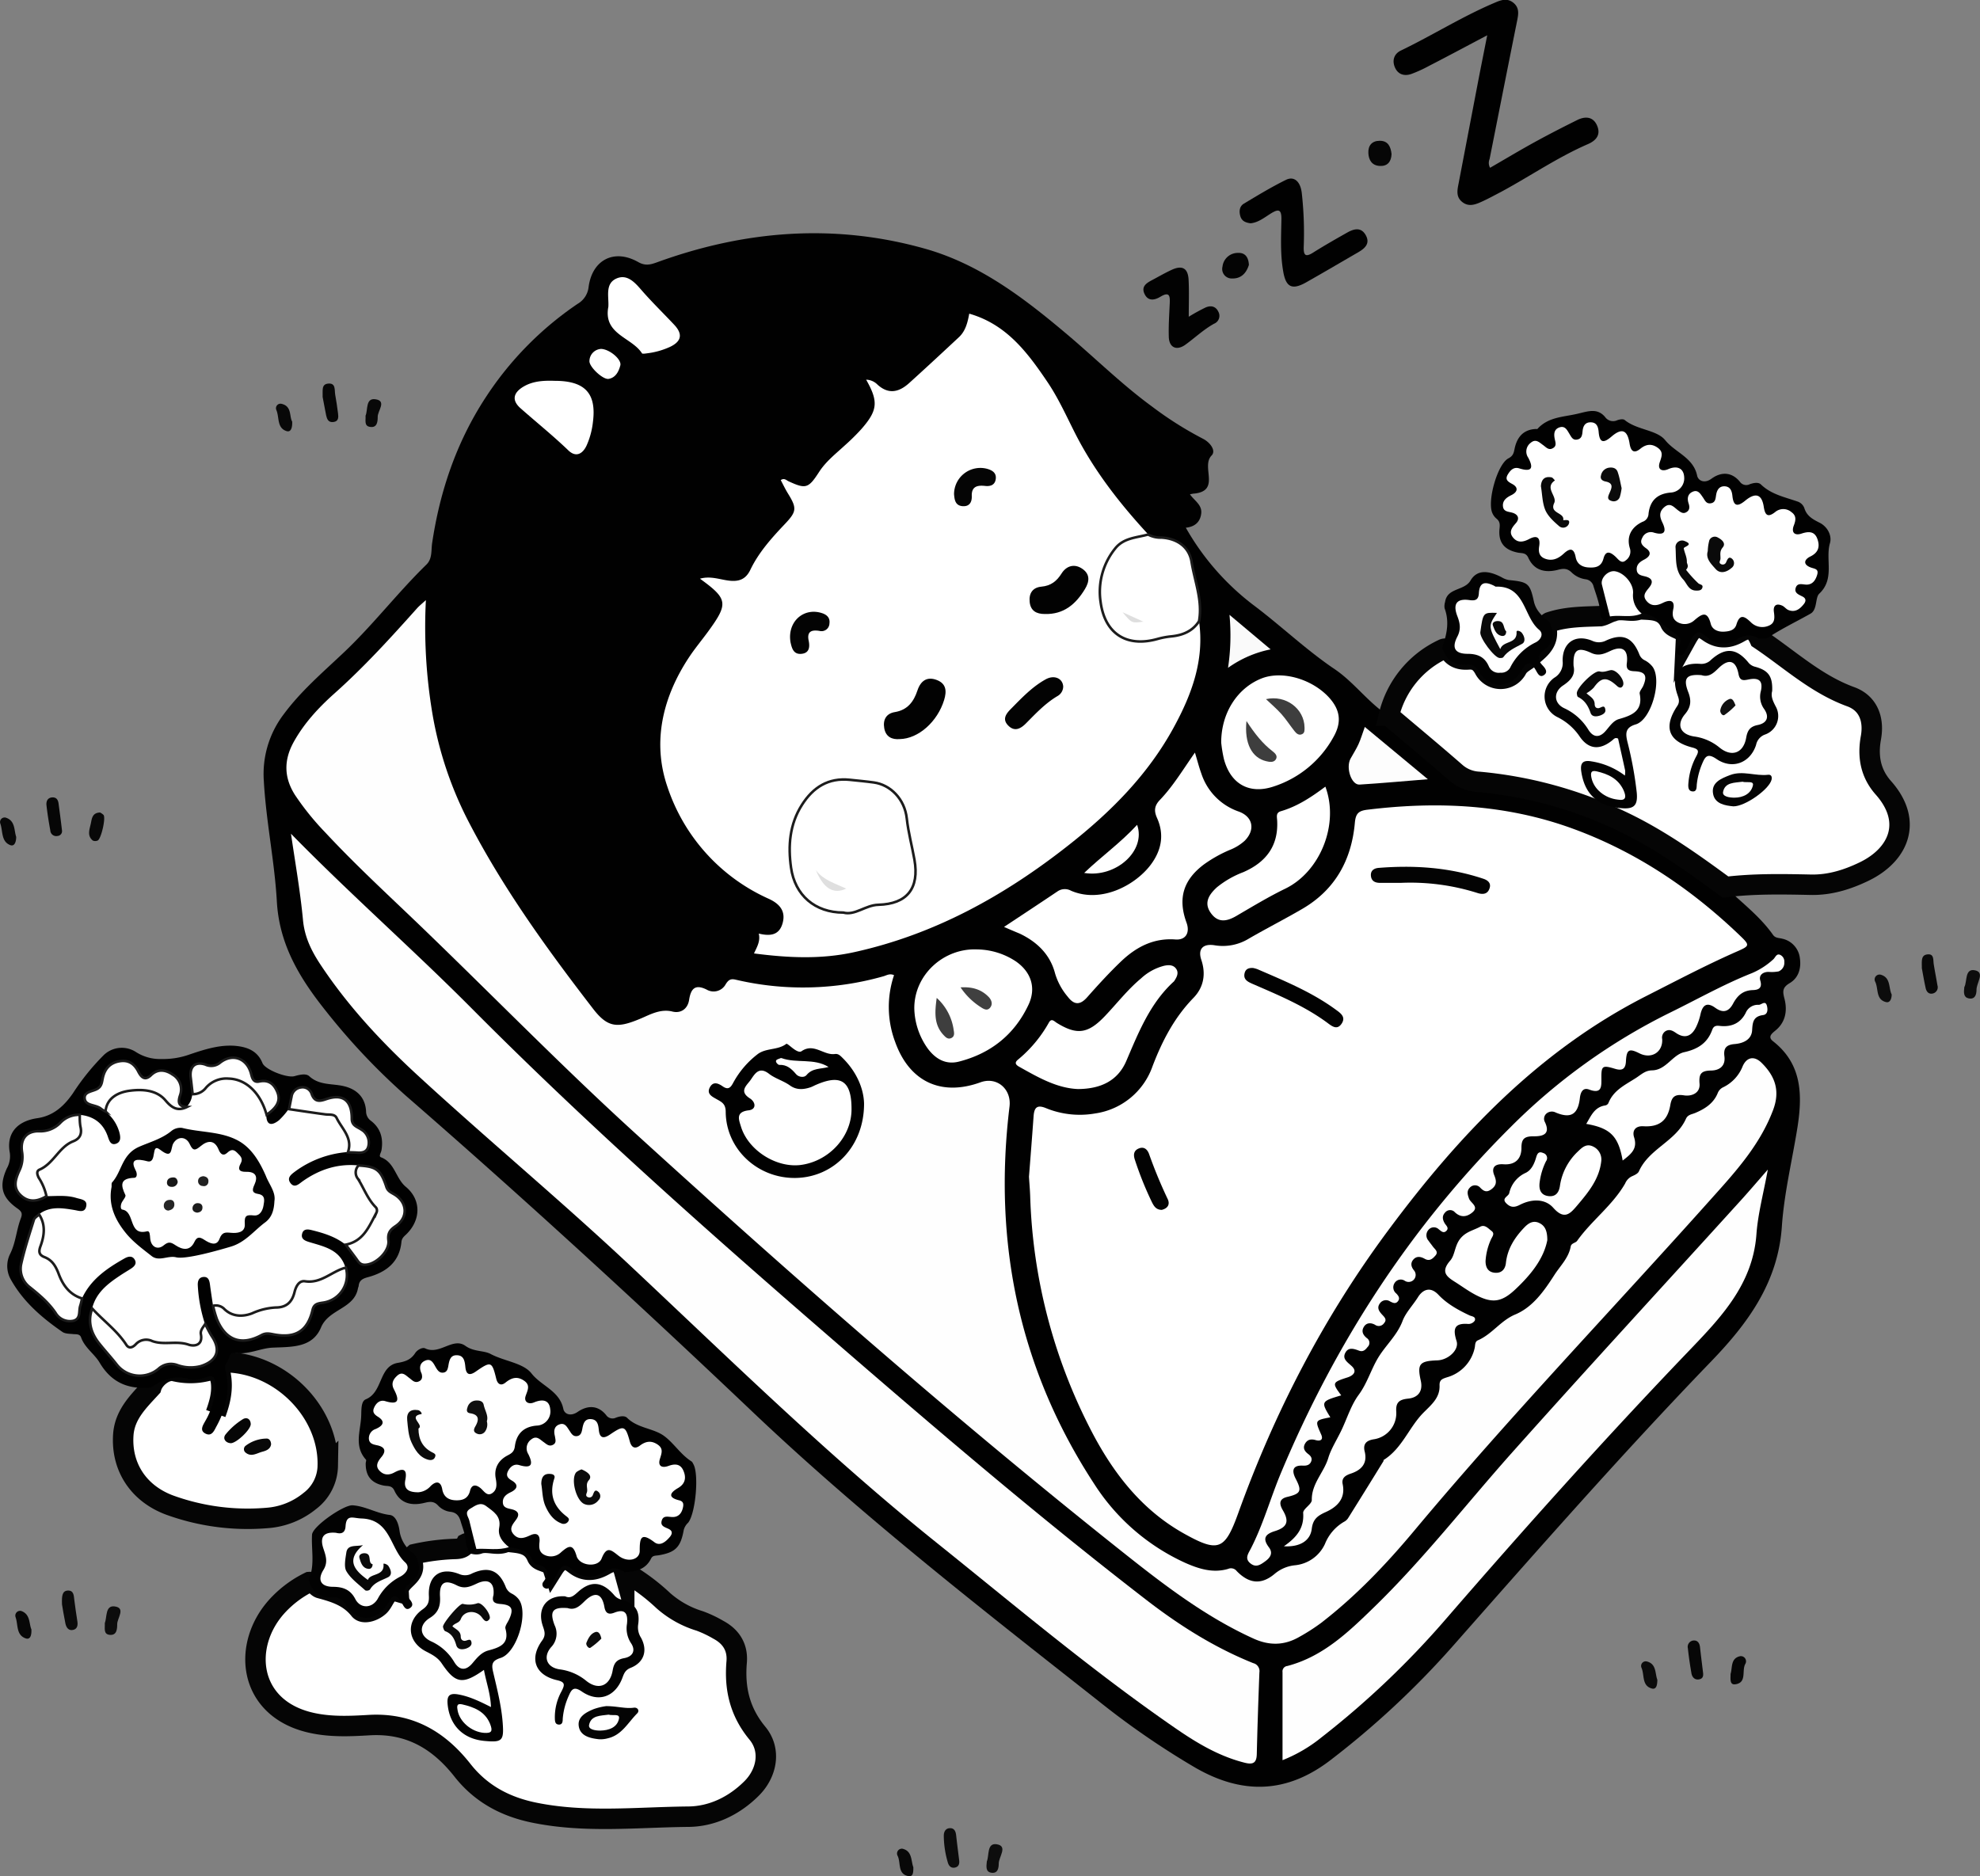 <svg id="Layer_1" data-name="Layer 1" xmlns="http://www.w3.org/2000/svg" viewBox="0 0 643.16 609.53"><rect x="0" y="0" width="643.16" height="609.53" fill="#808080" stroke="none"/><defs><style>.cls-1{fill:#010101;}.cls-12,.cls-14,.cls-2{fill:#fff;}.cls-2{stroke:#050505;stroke-width:6.64px;}.cls-14,.cls-2{stroke-miterlimit:10;}.cls-3{fill:#020202;}.cls-4{fill:#040404;}.cls-5{fill:#060606;}.cls-6{fill:#080808;}.cls-7{fill:#0c0c0c;}.cls-8{fill:#0a0a0a;}.cls-9{fill:#070707;}.cls-10{fill:#0d0d0d;}.cls-11{fill:#0b0b0b;}.cls-13{fill:#fefefe;}.cls-14{stroke:#1c1c1c;stroke-width:0.83px;}.cls-15{fill:#fdfdfd;}.cls-16{fill:#fafafa;}.cls-17{fill:#030303;}.cls-18{fill:#050505;}.cls-19{fill:#3e3e3e;}.cls-20{fill:#404040;}.cls-21{fill:#dedede;}.cls-22{fill:#090909;}.cls-23{fill:#0f0f0f;}.cls-24{fill:#dfdfdf;}.cls-25{fill:#111;}.cls-26{fill:#212121;}.cls-27{fill:#252525;}.cls-28{fill:#171717;}.cls-29{fill:#1c1c1c;}</style></defs><title>mim</title><g id="design-freepik"><path class="cls-1" d="M882.35,490.22c5.27,5.07,11.19,9.49,15.45,15.55.75,1.06,1.91.94,3,1.23a7.32,7.32,0,0,1,5.72,6.39c.46,3.23-.45,6.32-3.26,8-2.38,1.42-2.42,2.58-1.76,5.08,1,3.86.41,7.75-3.1,10.5-1.22,1-2.27,2-.65,3.31,9.46,7.37,9.62,17.37,8,27.86-1.71,10.78-4.35,21.5-5.09,32.34-1.25,18.18-11,31.42-22.89,43.76-29,30.06-56.56,61.46-84.19,92.79a280.76,280.76,0,0,1-39.41,36.72c-14.24,11-28.71,11.38-44,2.58a263.16,263.16,0,0,1-31.42-21.63c-38.48-30.29-77.09-60.4-112.66-94.19-36.6-34.77-73.78-68.92-111.88-102.05a212.92,212.92,0,0,1-26.25-27.66c-8.48-10.58-15.36-21.57-16.17-35.89-.74-13.07-3.5-26-4.23-39.14A32,32,0,0,1,414,434.11c5.55-7.51,12.61-13.55,19.34-19.91,9.57-9,17.58-19.52,27-28.71,2-1.91,1.54-4.65,1.89-7,2.52-16.91,7.9-32.74,17.26-47.14a107.63,107.63,0,0,1,30-30.6,7.21,7.21,0,0,0,3.57-5.52c1.2-8.84,8.34-12.45,16.08-8.07,2.35,1.33,4,.86,6.15.09,28.45-10.35,57.42-12.69,86.73-4.5,18,5,32.54,16.16,46.56,28,9.19,7.77,17.76,16.26,27.5,23.37a115.23,115.23,0,0,0,16.45,10.41c2.46,1.23,4.42,3.94,2.89,5.49-3.53,3.6,3,11.39-5.53,12.36-.41,0-.81.12-1.5.23,1.4,2.09,4,3.4,3.66,6.26s-2.17,4.31-5,4.61a82.79,82.79,0,0,0,22,25.16c8.94,6.71,17,14.48,26.35,20.79,6.33,4.28,10.93,10.89,17.47,15.13a6.42,6.42,0,0,1,4.88,1.61c5.12,4.22,10.28,8.39,15.21,12.81a21.45,21.45,0,0,0,12.26,5.3,139.08,139.08,0,0,1,35.64,9.36,168,168,0,0,1,36.18,20.27C879.33,485.51,882.38,486.66,882.35,490.22Z" transform="translate(-321.86 -202.04)"/><path class="cls-2" d="M456.5,706.93A69.37,69.37,0,0,1,469,705.27c1.64-.05,3.31,0,4.22-1.77,1.37-.69,2.67.56,4,.12,3-1.13,6.27.85,9.24-.75,3.82.51,7.85.29,9.82,4.91.84,2,4.32,1.21,5.22,4,.85-1.35,1.69-2.49,3.15-2.88,1.71-.45,2.83.53,4.07,1.47,3.16,2.38,6.31,2,9.64.07,3.55-2,5.31-1.27,6.27,2.23A66,66,0,0,1,537.28,722a31.81,31.81,0,0,0,11.87,6.64,37.61,37.61,0,0,1,6,2.84c4.2,2.22,6.4,5.74,6,10.5-.74,8.62,1,16.18,6.74,23.13,4.51,5.45,3.16,13-2,18.06-5.66,5.6-12.79,9-20.45,9.06-16.66.16-33.37,2.09-50-1.3-9.56-1.94-17.42-6.23-23.36-13.78-7.79-9.89-17.33-15.43-30.34-14.67-6.3.37-12.68.66-19-.81-20.4-4.72-22.46-25.29-10.72-38A35.08,35.08,0,0,1,422.33,716c1.66-.14,2.31,1.67,3.5,2,4.87,1.31,9.4,2.69,12.82,7,1.15,1.46,4.36.65,6.35-1.15s2.2-5.86,6.33-4.64c-.23-4,6.07-5,4.42-9.69A2.48,2.48,0,0,1,456.5,706.93Z" transform="translate(-321.86 -202.04)"/><path class="cls-2" d="M882.35,490.22c-10.87-8-21.87-15.85-34.19-21.62a136,136,0,0,0-46-12.56,12.23,12.23,0,0,1-7.42-3c-7.16-6.26-14.48-12.33-21.74-18.48a32,32,0,0,1,17.52-21.58,1.56,1.56,0,0,1,2.15.6c1.48,2.31,3.66,2.88,6.19,2.69s3.89.89,5.08,3a6,6,0,0,0,10.72,0c1-1.75,2.77-2.36,4-3.47,2.43-2.18,5.88-4.3,5.67-8.43-.06-1.2-.54-2.4.84-3.17,5.39-1.83,11-1.79,16.6-2,1.4-.3,2.59-1.16,4-1.52,2.83-1.2,5.88.47,8.71-.7,3.85.25,7.91-.15,9.93,4.44,1,2.31,5.29,1.59,5.11,5.38,2.49-4.5,3.73-5,7.34-2.45,3.38,2.37,6.6,2.12,10,.14,3.23-1.88,5-1.25,6.56,2.19,9.7,6.48,18.3,14.59,29.61,18.71,5.63,2.05,7.66,7.23,6.55,13.35s-.08,11.59,4.07,16.26c9.75,11,4.89,21.83-6.35,27.22-5.39,2.59-11,4.35-17.13,4.25C900.83,489.27,891.56,489.1,882.35,490.22Z" transform="translate(-321.86 -202.04)"/><path class="cls-2" d="M395.66,644.6c17.81.62,33.12,16.44,32.67,33.62a14.63,14.63,0,0,1-5.79,11.41,24.77,24.77,0,0,1-14,5.56,74.38,74.38,0,0,1-31.38-4.12c-10.3-3.75-16-12.49-15.24-23,.5-6.61,5-10.83,9.09-15.31.87-3,4.63-5.92,7.44-5.3a22.42,22.42,0,0,0,10.58,0c3-.75,4.33.93,4.64,3.72.39,3.53-.55,6.81-1.72,10.06,1.48-4,2.39-8,1.61-12.38C393.2,647.17,392.64,644.9,395.66,644.6Z" transform="translate(-321.86 -202.04)"/><path class="cls-1" d="M395.66,644.6c-1.14,1.25-.46,2.63-.24,3.94,1,6-.33,11.54-3.19,16.78-.76,1.38-1.51,3.51-3.61,2.46s-.74-2.85,0-4.23a22.9,22.9,0,0,0,3.09-12.31c-.08-1.74-.53-2.5-2.54-1.87-1.81.57-4,1.27-5.66.76-4.83-1.49-8.75.06-12.57,2.65-7.23.72-12.78-1.39-16.74-8.09-1.66-2.8-4.82-4.8-6-8.16-.42-1.15-1.5-1-2.46-1.07-1.22-.14-2.68-.07-3.61-.72-6.77-4.67-12.94-10-16.94-17.36a8.83,8.83,0,0,1,0-8.07c1.81-3.67,2-7.72,3.43-11.45.61-1.6.28-2.25-1.14-3.25-5.09-3.59-6-7.2-3.43-12.93a8.15,8.15,0,0,0,1-5.12c-1.2-6.32,2.36-10.3,8.91-11.25,5-.73,8.51-3.65,11.6-8.12a75.26,75.26,0,0,1,10-12.38,8.43,8.43,0,0,1,10.46-1,14.37,14.37,0,0,0,8.27,2.27,25.35,25.35,0,0,0,9.28-1.52c5-1.68,10.6-3.52,16.25-2.56,3.25.55,5.93,2,7.29,5.39.87,2.18,8,4.91,10.37,4.27,1.64-.45,3.73-1,4.83,0,3.34,3.08,7.54,2.32,11.35,3.27,4.1,1,6.83,3.6,7.11,8.08a3.78,3.78,0,0,0,1.57,3.14c3.19,2.43,4.08,5.76,3.43,9.61-.13.76-1,1.93-.16,2.25,4.51,1.7,4.77,6.84,8.07,9.59,5,4.14,4.94,10.61.34,15.25-.76.77-1.63,1.32-1.76,2.64-.63,6.62-5,9.87-10.89,11.47-1.67.45-2.79,1-3,2.77,0,.27-.17.53-.22.8-1.2,6.77-9.45,6.7-12,12.73-2.77,6.66-9.43,6.32-15.7,6.59-4.12.18-8.05,2.45-12.5,1.69C396.45,641.27,396.3,643.45,395.66,644.6Z" transform="translate(-321.86 -202.04)"/><path class="cls-1" d="M844.83,402.3c-1.16,2.37-2.16,1.6-3.1-.16,0-3.39-1.27-6.46-2.25-9.62a3,3,0,0,0-2.57-2.29,8.09,8.09,0,0,1-4.44-2.12c-1.31-1.33-2.52-1.48-4.37-1-4.06,1.09-7.84.45-9.8-3.87-.78-1.73-2.12-1.42-3.39-1.67-4.45-.88-6.45-3.36-5.95-7.89.16-1.42.05-2.33-1.06-3.2a4.77,4.77,0,0,1-1.23-1.65c-1.84-3.71,1.54-16,5.18-17.89,1.53-.81,1.71-1.74,2-3.15.78-3.72,2.84-6.25,7-6.39.14,0,.35.07.4,0,3.58-4,8.58-3.85,13.27-5,3.28-.77,6.17-1.84,8.68,1.06a3.18,3.18,0,0,0,4,1.09c.74-.26,1.93-.46,2.4-.07,4,3.3,10.42,3.16,13.19,6.59,3.24,4,9.13,5.6,10.35,11.5.33,1.59,2.32,2.69,4.64,1,3.11-2.28,6.52-2.29,9.22.94a2.52,2.52,0,0,0,3.23.84c1.2-.43,2.76-.75,3.61.06,3.42,3.31,7.88,4.14,12.1,5.63a3.57,3.57,0,0,1,2,2c.78,2.64,2.74,3.69,5,4.83,2.56,1.28,4.05,4.19,3.34,6.63-1.55,5.35,1.66,11.57-3.47,16.41-1.37,1.29-.56,5.2-2.84,6.49-4.59,2.6-9.36,4.86-13.78,7.78-.72.47-1.89.26-2.85.37a6.33,6.33,0,0,0-7.15.13,7.89,7.89,0,0,1-10-.77c-2.68-2.53-3.87-1.3-5.09,1.19-.6,1.23-1.25,2.45-1.92,3.64-.4.72-.9,1.53-1.89,1.13a1.35,1.35,0,0,1-.58-2.09c2.31-3.35.34-4.14-2.33-6.07-3-2.14-5.19-5.24-9.28-5.43-2.91.06-4.23-1.52-4.42-4.28a7.82,7.82,0,0,0-1.41-4.65c-.81-1-1.77-1.89-3.16-1.25-1.22.56-1.13,1.76-1,2.87C845.61,396.83,847.07,399.64,844.83,402.3Z" transform="translate(-321.86 -202.04)"/><path class="cls-1" d="M476.59,705.24c-2.07,2.24-2.07,2.24-3.4-1.74,0-2.54-1-4.84-1.7-7.22-.5-1.77-1.39-2.88-3.34-3.1a6.5,6.5,0,0,1-4-2.05c-1.36-1.46-2.67-1.28-4.43-.85-4.11,1-7.82.28-9.76-4-.8-1.75-2.18-1.37-3.44-1.62-4-.8-5.92-3.09-5.87-7.2,0-.41.27-1,.09-1.21-4-4.42-1.71-9.43-1.55-14.29.07-2-.06-4.69,1.48-5.32,5.65-2.29,4.13-10.78,10.43-11.85,2.54-.43,4.26-1.08,5.63-3.18.69-1.07,2.37-1.95,3.22-1.53,4.68,2.3,9-3.72,13.07-.82,2.77,2,6,1.46,8.21,2.65,4.44,2.37,10.59,2.89,13.28,6.32,3.19,4.08,9.11,5.62,10.33,11.5.36,1.75,2.39,2.54,4.65,1,3.15-2.16,6.54-2.29,9.24,1a2.51,2.51,0,0,0,3.23.86c1.19-.44,2.79-.75,3.6.06,3.39,3.39,8.47,3.35,11.93,5.83,3.19,2.29,5.44,6.1,9,8.34.31.2.47.67.66,1,1.78,3.42.64,15.86-1.75,18.89a5,5,0,0,0-1.44,2.36c-1,5.65-2.74,7.31-8.11,8.23-.95.16-2,0-2.5,1.07-1.81,3.65-5.12,4.3-8.72,4.38a5.11,5.11,0,0,0-6.32-.07c-3.35,2.1-7.28,2.26-10.38-.6-2.76-2.54-3.91-1.24-5.1,1.29-.59,1.24-1.26,2.45-2,3.63-.42.7-.93,1.49-1.94,1a1.32,1.32,0,0,1-.51-2.1c2.28-3,1.49-4.78-2.11-5.58a2,2,0,0,1-1.27-1c-1.34-3.75-4.67-4.07-7.84-4.69-3.31-.17-4.94-2-5.2-5.23a7.5,7.5,0,0,0-.22-1.63c-.59-1.88-1.35-4.21-3.67-3.61s-1.09,2.95-.89,4.6C477.47,701,479,703.27,476.59,705.24Z" transform="translate(-321.86 -202.04)"/><path class="cls-1" d="M805.88,256.55c4.88-2.82,9.71-5.72,14.65-8.43,4.48-2.46,9-4.77,13.61-7.06,2.73-1.37,5.34-1.13,6.57,1.95,1.1,2.76-.27,4.63-3,5.83-9.92,4.3-18.84,10.46-28.32,15.57-1.95,1-3.9,2.09-5.89,3-2.15,1-4.44,2-6.63.28s-1.61-4-1.2-6.14q3-15.68,6-31.35c1-5.26,2.06-10.5,3.28-16.7-6.86,3.63-12.9,6.86-19,10a42.91,42.91,0,0,1-5.65,2.57c-2.19.76-4.24.23-5.27-2s-.46-4.49,1.89-5.62c10.21-4.92,19.84-11,30.27-15.44,2-.87,4.16-1.78,6.25-.08s1.63,3.82,1.18,6.08c-3,14.9-5.94,29.81-8.9,44.71A3.24,3.24,0,0,0,805.88,256.55Z" transform="translate(-321.86 -202.04)"/><path class="cls-1" d="M728.07,274.58c-1.6-.21-2.84-.72-3.3-2.27s-.34-3.22,1.12-4.1c4.49-2.7,9-5.43,13.69-7.74,2.64-1.29,4.64.52,5.11,4.08a116.89,116.89,0,0,1,.65,17.8c-.05,2.59.56,3.32,3,1.79,3.62-2.28,7.34-4.4,11.07-6.51,2.19-1.24,4.56-1.93,6.09.82s-.35,4.33-2.54,5.6c-5.62,3.25-11.21,6.55-16.86,9.74-4.54,2.56-6.53,1.54-7.4-3.47-1-5.63-.7-11.31-.6-17,.06-3.39-1-3.43-3.48-1.89C732.53,272.74,730.54,274.36,728.07,274.58Z" transform="translate(-321.86 -202.04)"/><path class="cls-3" d="M825.13,404.15c1.58,3.32,1.66,6.57-1.49,8.9-2.27,1.68-2.71,3-.73,5.13.76.82,1.94,2.16.48,3.17s-2.13-.72-2.69-1.65c-1.74-2.91-2.86-2.92-4.6.19-3.38,6-10.37,6.2-13.8.39-1.09-1.85-2.27-2.54-4.26-2.35-3.84.35-6.26-1.48-7.57-5a4.18,4.18,0,0,1,.06-1.23c1.43-4,2.09-7.94.57-12.07a4.66,4.66,0,0,1,.16-2c.67-4.73,6.27-3.59,8.27-7s5.52-3.48,10.2-1a6.57,6.57,0,0,0,2.25.85c6.22.62,6.84,1,8.14,7C820.81,400.51,822.93,402.29,825.13,404.15Z" transform="translate(-321.86 -202.04)"/><path class="cls-3" d="M456.5,706.93c2.26,3.58,2,7-1.46,9.46-2.14,1.54-2.18,2.7-.63,4.58.79,1,2.27,2.38.61,3.5-1.45,1-2.1-.82-2.68-1.77-1.58-2.57-2.6-3.05-4.38.07-3.6,6.34-10.27,6.46-14,.37a3.88,3.88,0,0,0-4-2.11c-3.75.23-6.41-1.26-7.57-5-.09-.26-.33-.58-.25-.76,2.09-4.78.79-9.76,1.08-14.66.16-2.7,10.31-9.73,13.17-9.54,4.18.27,7.84,2.65,12.07,3.13,1.94.22,2.85,2.86,3.16,5A10.8,10.8,0,0,0,456.5,706.93Z" transform="translate(-321.86 -202.04)"/><path class="cls-3" d="M708,304.94a61.63,61.63,0,0,1,5.45-3c1.67-.73,3.31-.48,4.19,1.42a2.76,2.76,0,0,1-1.42,3.85c-3.42,1.89-6.22,4.59-9.36,6.85-2.83,2-5.23.9-5.34-2.57s.13-7.18.3-10.77c.11-2.31.06-4.14-3-2.29-2,1.2-4.09,1.53-5.23-1-1.07-2.39.78-3.49,2.56-4.43,2.08-1.1,4.11-2.28,6.24-3.27,3.48-1.62,5.36-.6,5.56,3.2S708,300.53,708,304.94Z" transform="translate(-321.86 -202.04)"/><path class="cls-4" d="M727.54,288.1c-.79,2.52-2.39,4.47-5.4,4.41a3.09,3.09,0,0,1-3.18-3.86A5,5,0,0,1,724,284.2C726.36,284.09,727.41,285.66,727.54,288.1Z" transform="translate(-321.86 -202.04)"/><path class="cls-5" d="M773.88,252.1c-.11,2.55-1.38,4-3.88,3.85s-3.55-1.91-3.66-4.17c-.13-2.46,1.19-4,3.66-4C772.79,247.74,773.62,249.76,773.88,252.1Z" transform="translate(-321.86 -202.04)"/><path class="cls-6" d="M946.13,516.59c0-2.34-.31-4.19,1.7-4.48,2.33-.33,1.94,1.7,2.16,3.14.36,2.31.83,4.61,1.21,6.92a2.06,2.06,0,0,1-1.44,2.61c-1.34.36-2.12-.53-2.38-1.69C946.84,520.68,946.44,518.23,946.13,516.59Z" transform="translate(-321.86 -202.04)"/><path class="cls-7" d="M633.39,806.12c.19,1.16.06,2.32-1.29,2.63s-2.09-.59-2.39-1.75a31.38,31.38,0,0,1-1.28-8.58c0-1.39.66-2.52,2.18-2.46,1.3.06,1.71,1.14,1.84,2.36C632.73,800.92,633.08,803.52,633.39,806.12Z" transform="translate(-321.86 -202.04)"/><path class="cls-8" d="M342,723.27c-.09-2.72,0-4.47,2-4.51,1.82,0,1.84,1.64,2,3.05.27,2.33.65,4.64,1,7,.18,1.19,0,2.36-1.27,2.71-1.54.42-2.32-.68-2.61-2C342.61,727.07,342.23,724.62,342,723.27Z" transform="translate(-321.86 -202.04)"/><path class="cls-5" d="M342,471.86a1.56,1.56,0,0,1-1.45,1.76,1.93,1.93,0,0,1-2.35-1.78c-.49-2.71-.94-5.44-1.24-8.18-.15-1.33.37-2.54,2-2.57,1.41,0,1.81,1,1.95,2.18C341.25,465.87,341.61,468.47,342,471.86Z" transform="translate(-321.86 -202.04)"/><path class="cls-5" d="M426.66,331c.09-2.1-.5-4.19,1.91-4.35s1.92,2.11,2.17,3.59c.35,2,.67,4,.92,6.06.15,1.24.26,2.6-1.46,2.84s-2.14-1-2.41-2.22C427.33,334.75,427,332.6,426.66,331Z" transform="translate(-321.86 -202.04)"/><path class="cls-9" d="M875,744.94c.16,1.09.32,2.32-1.11,2.65s-2.36-.59-2.6-1.94c-.47-2.69-.87-5.4-1.16-8.11a2.07,2.07,0,0,1,2-2.56c1.28,0,1.82,1,1.95,2.22C874.36,739.79,874.69,742.36,875,744.94Z" transform="translate(-321.86 -202.04)"/><path class="cls-7" d="M959.92,522.74c1-1.79.07-6.15,3.44-5.48s.51,4.1.53,6.29c0,1.55-.44,3.24-2.53,2.84C959.65,526.05,959.72,524.49,959.92,522.74Z" transform="translate(-321.86 -202.04)"/><path class="cls-10" d="M642.41,806.76c.83-1.85-.09-6.16,3.29-5.56,3.59.63.6,4.07.58,6.23,0,1.38-.24,3.35-2.45,3C642,810.11,642.24,808.49,642.41,806.76Z" transform="translate(-321.86 -202.04)"/><path class="cls-7" d="M355.9,729.38c.76-2,.11-5.89,3.23-5.46,3.64.5.83,3.75.8,5.74,0,1.5-.07,3.72-2.42,3.5C355.37,732.95,356,731,355.9,729.38Z" transform="translate(-321.86 -202.04)"/><path class="cls-6" d="M440.6,337.09c.82-1.88-.06-5.84,3.24-5.34,3.74.57.65,3.76.71,5.73,0,1.48-.14,3.68-2.59,3.23C440.1,340.37,440.7,338.61,440.6,337.09Z" transform="translate(-321.86 -202.04)"/><path class="cls-5" d="M884,745.83c.64-2-.06-5.05,3.09-5.74a1.68,1.68,0,0,1,1.69,2.53c-1.22,2.18.62,6.1-3.27,6.6C883.65,749.45,884,747.45,884,745.83Z" transform="translate(-321.86 -202.04)"/><path class="cls-6" d="M354.37,466a4.59,4.59,0,0,1,1.12.79c.8,1-.79,7.87-1.92,8.32a1.92,1.92,0,0,1-1.56,0c-2-1.62-1-3.75-.63-5.63C351.7,468,351.81,466.07,354.37,466Z" transform="translate(-321.86 -202.04)"/><path class="cls-7" d="M936.33,525.11c0,1.53-.6,2.79-1.84,2.48-3.46-.86-2.36-4.5-3.58-6.75a1.6,1.6,0,0,1,1.73-2.18C936.12,519.52,935.27,523,936.33,525.11Z" transform="translate(-321.86 -202.04)"/><path class="cls-11" d="M860.21,747.73c0,1.64-.28,3.27-1.78,2.86-3.36-.91-2.33-4.47-3.39-6.79a1.5,1.5,0,0,1,1.76-2C860,742.6,859.42,745.75,860.21,747.73Z" transform="translate(-321.86 -202.04)"/><path class="cls-6" d="M618.54,808.64c0,1.55,0,3.23-1.67,2.88-3.59-.73-2.29-4.45-3.49-6.68a1.57,1.57,0,0,1,1.66-2.2C618.25,803.43,617.74,806.6,618.54,808.64Z" transform="translate(-321.86 -202.04)"/><path class="cls-6" d="M327.12,473.9c0,1.69-.56,3.22-1.94,2.69-3-1.17-2.35-4.55-3.22-7a1.48,1.48,0,0,1,1.91-1.88C326.89,468.79,326.39,471.85,327.12,473.9Z" transform="translate(-321.86 -202.04)"/><path class="cls-9" d="M332.06,731.37c.09,2-.39,3.45-1.89,2.92-3.13-1.11-2.39-4.48-3.25-6.88a1.55,1.55,0,0,1,1.88-2C331.79,726.5,331.26,729.62,332.06,731.37Z" transform="translate(-321.86 -202.04)"/><path class="cls-6" d="M416.77,339c.09,1.94-.38,3.53-1.8,3.1-3.24-1-2.32-4.5-3.34-6.84a1.47,1.47,0,0,1,1.79-2C416.71,334.07,415.8,337.36,416.77,339Z" transform="translate(-321.86 -202.04)"/><path class="cls-12" d="M656.1,584.34c.45-5.79,1-12.68,1.49-19.57.2-2.8,1-4,4.1-2.7a29,29,0,0,0,15.9,1.7,23.25,23.25,0,0,0,18.65-15.35c3.15-8.24,7.07-15.8,13.29-22.2,3.26-3.35,4.13-7.66,2.55-12.35-1.19-3.54.55-5.36,4.36-4.73a16.19,16.19,0,0,0,11.13-2.2c5.74-3.32,11.66-6.33,17.38-9.67,10.64-6.22,15.92-15.88,17-27.88.28-3.17,1.26-4,4.34-4.33,22.56-2.73,44.73-1.71,66.28,6.12,20.74,7.54,38.63,19.61,54.48,34.81,3.28,3.15,3.2,3.34-1,5.17-10,4.4-19.66,9.5-29.4,14.44-34.83,17.69-60.85,45.16-83.75,76-20.94,28.16-36.94,59-48.82,92-4.33,12-6.41,12.91-17.59,6.67-14.2-7.93-23.55-20.38-30.72-34.51a177.12,177.12,0,0,1-19.27-74.9C656.45,589,656.29,587.24,656.1,584.34Z" transform="translate(-321.86 -202.04)"/><path class="cls-13" d="M460.2,397a169.91,169.91,0,0,0,2.14,37A119.8,119.8,0,0,0,474,468.84c11.29,21.83,25.62,41.62,40.57,61,4.84,6.27,8.07,6.22,15.64,3,2.79-1.19,6.24-3.14,10.05-2.18,2.79.7,5-.9,5.44-3.78.58-3.72,2-5.19,5.72-3.34a4.46,4.46,0,0,0,6.16-1.74c.89-1.42,1.59-1.88,3.26-1.49a95.54,95.54,0,0,0,48-1.11c1-.28,2-1,3.43-.36a32.28,32.28,0,0,0,.38,21.74c4.61,12.86,14.92,17.71,27.7,13.07,5.34-1.94,10.12,2.21,9.43,7.89-5.38,44.16,3.11,85.29,27.58,122.69a69,69,0,0,0,29.42,25.5c4.49,2,9.09,3.44,14,2a2.35,2.35,0,0,1,2.82.73c4,4.1,8,4.52,12.34.85a12.08,12.08,0,0,1,6.57-2.76,12,12,0,0,0,9.73-6.92,14.56,14.56,0,0,1,6.23-7.22,3.48,3.48,0,0,0,1.24-1.09q5.8-9.27,11.53-18.58c.07-.11,0-.35.07-.4,6-3.73,8.22-10.6,12.91-15.34,2.61-2.63,5.39-4.85,5.25-8.87-.07-1.9,1-2.17,2.4-2.64a12.72,12.72,0,0,0,9-9.5c.22-.9,0-2.07,1.09-2.54,4.6-2,7.34-6.38,12.11-8.38,5.73-2.41,9.37-7.67,12.68-12.8,1.92-3,4.65-5.55,5.32-9.28.2-1.12,1.58-1.12,2.09-1.84,4.71-6.63,11.51-11.51,15.59-18.63a4.6,4.6,0,0,1,2.13-2.3c.87-.38,2-.88,2.34-1.63,3.26-7.37,12-9.76,15.28-17.08.62-1.39,1.93-1.44,3-1.9,3.15-1.32,5.92-3.08,7.29-6.37a3.51,3.51,0,0,1,1.85-2,12.75,12.75,0,0,0,6.3-6.84c1.34-3,3.79-3.38,6.1-1.11,4.4,4.33,6.14,9.07,3.78,15.34-4.26,11.33-12.13,20-20,28.76-32.15,36-65.6,70.84-96.57,107.92-9.12,10.92-19,21.29-30.3,30a63.39,63.39,0,0,1-7,4.49c-4.89,2.84-9.8,2.92-15,.53-15.65-7.12-29.1-17.49-42.44-28.08C632.23,663.12,580.1,617.45,528.85,570.8c-23.11-21-45-43.38-67.49-65.12-11.33-11-23-21.55-33.76-33.11a87.75,87.75,0,0,1-9.9-12.24c-3.62-5.66-3.7-11.33-.44-17.23,3.41-6.16,8.13-11.22,13.28-15.82,9.63-8.59,18.27-18.09,26.84-27.68C458,398.92,458.72,398.34,460.2,397Z" transform="translate(-321.86 -202.04)"/><path class="cls-12" d="M711.34,403.86c1.8,12.56-2.35,23.74-8.19,34.45-8.35,15.34-20.4,27.45-34,38.16-20.86,16.47-43.62,29.13-69.84,34.9-10.7,2.36-21.4,1.87-32.53.41,1-2.15,2.13-4,1.55-6.45,3.6.87,6.52.6,7.67-3.13s-.43-6.33-4.39-8.15a60.82,60.82,0,0,1-33-36.54c-4.93-14.52-1.48-29,7.05-41.91,1.9-2.88,4.13-5.54,6.17-8.33,6.7-9.18,6.5-10.63-2.6-17.23,3.5-1,6.6.35,9.7.66s5.23-.55,6.66-3.54c2.72-5.67,6.9-10.32,11.19-14.85,3.88-4.09,4-5.16,1-10-.85-1.39-1.55-2.87-2.31-4.3,1.12-.75,1.79,0,2.46.35,5.68,2.62,6.51,2.4,10-3,2.21-3.42,5.4-5.9,8.34-8.61a71.69,71.69,0,0,0,5.31-5.23c5.41-6.15,5.68-9,1.63-16.13a5.32,5.32,0,0,1,3.68,1.6c3.67,3.34,7.08,2.4,10.31-.52,5.43-4.91,10.8-9.9,16.15-14.89,2.22-2.07,2.84-4.95,3.35-7.64,12.11,3.47,18.92,12.62,25.38,22.17,3.65,5.4,6.28,11.35,9.23,17.13,6.15,12,14.42,22.55,23.55,32.44.4,2.26-1.32,2.42-2.78,2.7-5.82,1.13-8.44,5.21-9.86,10.47-1.68,6.25-1.18,12.09,3.5,17a8.79,8.79,0,0,0,8.83,2.31c5-1.33,10.52-1,14.92-4.39A1.63,1.63,0,0,1,711.34,403.86Z" transform="translate(-321.86 -202.04)"/><path class="cls-13" d="M416.38,472.9c19.31,19.73,39.7,37.62,58.8,56.84,39.92,40.17,82.41,77.49,125.24,114.49,30.79,26.59,61.79,52.9,94,77.73,10.67,8.22,22,15.36,34.53,20.39a2.66,2.66,0,0,1,2,3c-.34,8.84-.64,17.69-.85,26.54-.06,2.83-1.18,3.49-3.84,2.83-8.35-2.08-15.57-6.39-22.53-11.19-27.14-18.71-52.31-40-78-60.6-35-28.1-67-59.54-99.66-90.18-22.41-21-46-40.63-68.62-61.44-11.72-10.8-22.55-22.43-31.41-35.78-2.94-4.43-5.18-8.89-5.74-14.39C419.42,491.7,417.75,482.31,416.38,472.9Z" transform="translate(-321.86 -202.04)"/><path class="cls-13" d="M896.1,582c-1.4,7.7-3.21,14.3-3.7,21-1.19,16.46-11.79,27.31-22.18,38.15-27,28.17-53,57.19-78.53,86.68a284.15,284.15,0,0,1-40.5,38.57,48.28,48.28,0,0,1-12.73,7.47c0-9.6,0-19.1,0-28.6a1.76,1.76,0,0,1,1.57-2c11.61-3.05,19.9-11.07,28.14-19.08,16.2-15.74,30-33.6,45-50.42,24.09-27,48.66-53.67,73-80.49C889.31,589.87,892.32,586.33,896.1,582Z" transform="translate(-321.86 -202.04)"/><path class="cls-12" d="M648,503.17c6.2-4.11,11.84-7.82,17.44-11.59a4.17,4.17,0,0,1,4.32-.17c9.65,4.17,20.74-1.67,25.82-8.35,3.52-4.64,4.57-9.8,2.14-15.23-1.06-2.37-.91-4,.9-5.91,4.29-4.47,7.47-9.82,11.39-15.39.83,2.75,1.36,4.85,2.1,6.87a19.42,19.42,0,0,0,12.1,12.28c4.65,1.67,5.5,5.94,1.95,9.51a15.85,15.85,0,0,1-4.92,3,43.33,43.33,0,0,0-8.3,4.67c-6.73,5.05-8.54,11.07-5.67,18.91,1.2,3.28-.25,5.73-3.59,5.48-7.07-.54-12.69,2.42-17.54,7-3.9,3.72-7.55,7.71-11.12,11.75-2.35,2.66-4.27,2.56-6.35-.18a20.87,20.87,0,0,1-4.09-7.53c-1.58-6.12-5.82-10.24-11.45-12.93C651.64,504.74,650.12,504.11,648,503.17Z" transform="translate(-321.86 -202.04)"/><path class="cls-13" d="M757.53,655.35c-6.58,1.94-6.64,2.08-3.54,7.13-5.07,1-5,1-3,5.53.87,1.89-.36,2.29-1.79,1.87-1.61-.47-2.79-.09-3.5,1.31s.05,2.42,1.12,3.23c.86.65,1.38,1.42.92,2.47s-1.36,1.36-2.68,1.29c-3.39-.17-3.65,1.67-2.32,4.25,2.08,4,1.66,4.87-2.73,5.91-2.74.65-2.65,2.29-1.43,4.37,2.08,3.54,1.47,5.46-2.53,6.72-3.26,1-4.17,2.41-2,5.3,1.47,1.94.33,3.42-1.23,4.55s-3,2.14-4.85.6-.66-3.08.17-4.7c4.06-7.89,6.4-16.46,9.81-24.62,17.66-42.19,42-79.89,74.5-112.26a194.67,194.67,0,0,1,52-37.34c8.8-4.31,17.34-9.16,26.49-12.78a24.29,24.29,0,0,0,6.94-4.49c.7-.61,1.09-2.26,2.58-1.24a2.39,2.39,0,0,1,1,2.17,3,3,0,0,1-1.86,3,12.2,12.2,0,0,1-3.25.16c-1.83,0-3.23,1.06-2.71,2.78.79,2.58-.7,3.07-2.4,3.13-3.19.1-5,1.74-6.43,4.41s-3.29,3.13-5.76,1.36c-2.88-2.08-4.2-.76-4.85,2.21a18.58,18.58,0,0,1-1.34,3.9c-1.44,3.06-3.65,4.09-6.66,2-1.12-.77-2.17-1.26-3.41-.49a2.48,2.48,0,0,0-1,2.52c.25,4.25-3.49,6.59-7.37,4.65-3.38-1.7-4.21-1.29-4.41,2.61-.13,2.59-1.34,3.06-3.49,2.42-4.17-1.26-4.51-1-4.48,3,0,2.55.27,5.32-4,3.72-2-.74-2.79.84-3,2.83-.61,5.31-3,6.66-7.81,4.65a2.74,2.74,0,0,0-2.76.11,2.26,2.26,0,0,0-.77,3c2,4.18-1.11,4.64-3.72,4.6-2.93,0-3.92.81-3.91,3.76,0,3.61-2.06,5.6-5.8,5.33-2.85-.2-4.08,1.05-3,3.65.74,1.83.77,3.09-.8,4.34s-2.58.91-3.87-.48a2.26,2.26,0,0,0-3.36.15c-1,1.05-.65,2.22-.21,3.46.52,1.47,3.34,2.61,1.13,4.49-1.8,1.53-3.9,1.85-5.9-.21a2.09,2.09,0,0,0-3,.28c-1,1.07-.85,2.21-.17,3.41.43.77,1.56,1.55.61,2.52s-1.73.09-2.51-.5a2.27,2.27,0,0,0-3.35.23,2.63,2.63,0,0,0,0,3.44c.48.68,1,1.33,1.49,2,.63.84,1.85,1.63.84,2.82s-2,2-3.59,1.07c-1.33-.74-2.69-.9-3.73.41-.91,1.15-.54,2.35.32,3.4a2.28,2.28,0,0,1-3,3.37,2.33,2.33,0,0,0-3.3.72,2.54,2.54,0,0,0,.51,3.38c.7.72,1.34,1.54.58,2.53s-1.64.55-2.56.08a2.4,2.4,0,0,0-3.32.64c-1.06,1.45-.25,2.57.74,3.65.73.8,1.69,1.59.59,2.81a2.07,2.07,0,0,1-2.91.48c-1.29-.71-2.78-.76-3.65.72s-.18,2.66,1,3.61a1.84,1.84,0,0,1,.25,2.88c-.68.88-1.43,1.7-2.77,1.21-1.58-.58-3.4-1.27-4.43.61-1.11,2,.5,3,1.94,4.31,2.11,1.87.5,3.23-1.39,3.8C754.63,651.11,754.5,651.32,757.53,655.35Z" transform="translate(-321.86 -202.04)"/><path class="cls-12" d="M738.9,704.38c4.34-3,6.6-6.05,6.27-10.82-.09-1.33,2.82-2.82,2.8-4.22-.09-5.37,4-9,5.39-13.76.91-3,3-6.19,4.45-9.35,1.72-3.71,3-7.8,5.35-11,2.76-3.72,4-8.13,6.3-12,2.47-4.14,6.23-7.35,8-12.07,1-2.66,3.35-5.08,5-7.71,1.23-2,3.69-3.91,6.67-.75,2.72,2.89,6.32,4.9,10,6.64.76.37,2.25.38,1.78,1.74a2.51,2.51,0,0,1-2.08,1.08c-4.66-.38-5.07,1.65-3.83,5.57.89,2.84-2.71,6.12-6.22,6.25-5.8.2-6.64,1.13-5.41,6.62.8,3.59-1.07,5.51-4.08,5.81s-4.11,1.28-3.88,4.35a8.57,8.57,0,0,1-7.35,8.87c-2.36.39-3.51,1.5-2.92,3.94,1,3.93-1.1,6.06-4.45,7.18-1.83.61-3.11,1.44-2.69,3.46,1,4.8-1.93,7.45-5.51,9.06-2.7,1.21-4.17,2.35-4.54,5.49C747.46,702.61,744.09,704.68,738.9,704.38Z" transform="translate(-321.86 -202.04)"/><path class="cls-12" d="M618.85,529.56c0-10.92,9.61-19.57,20.46-19.08a23.25,23.25,0,0,1,12.49,3.86c5,3.45,6.73,8.64,4.14,14.13-4.55,9.67-12.24,15.8-22.58,18.45-4.25,1.09-7.54-.81-10.06-4.13A23.23,23.23,0,0,1,618.85,529.56Z" transform="translate(-321.86 -202.04)"/><path class="cls-12" d="M718.54,443.26c0-9.58,5.21-17.62,13-20.77,6.6-2.67,16.26,0,21.89,6,3.7,4,4.37,8,1.65,12.86a34.19,34.19,0,0,1-19.61,16.23c-7.88,2.59-13.94-.9-16.06-9A44.8,44.8,0,0,1,718.54,443.26Z" transform="translate(-321.86 -202.04)"/><path class="cls-14" d="M711.34,403.86c-2.13,3.29-5.34,4.56-9.08,4.93a26,26,0,0,0-4.44.84c-9.9,2.77-17-1.59-18.44-11.9a22.39,22.39,0,0,1,4.69-17.46c2.76-3.52,6.95-3.52,10.72-4.58a8.46,8.46,0,0,0,4.32,1c5.09.28,9,3,9.79,7.82C709.93,390.9,712.56,397.15,711.34,403.86Z" transform="translate(-321.86 -202.04)"/><path class="cls-12" d="M672,555.84c-6.92-.29-13-3.84-19.18-7.3-1-.59-1.47-1.24-.37-2.19a42.4,42.4,0,0,0,10.06-12c.87-1.65,1.71-.59,2.63,0,6.58,4.07,10.18,3.5,15.61-2.19,3.91-4.1,7.38-8.62,11.76-12.27a17.27,17.27,0,0,1,7.57-4.12c1.39-.28,2.85-.32,3.79.95s.33,2.63-.46,3.83a1.73,1.73,0,0,1-.24.34c-7.69,7-11.43,16.43-15.41,25.72C685,553.15,679.43,555.8,672,555.84Z" transform="translate(-321.86 -202.04)"/><path class="cls-12" d="M848.95,579.07c-1.39-7.94-4-10.54-11.83-11.91,1.56-2.59,2.65-5.48,6.19-6a1.43,1.43,0,0,0,1-.75c1.67-4.2,5.43-5.9,8.94-8.16,1.72-1.11,3-2.44,5.24-2.48,4.55-.08,6.6-5,10.38-5.89,4.55-1,7.62-3,9.17-7.28.61-1.69,1.84-1.3,3-1.22,3.53.25,6.25-1.09,7.86-4.25a4.29,4.29,0,0,1,4.25-2.65c.89,0,2.16-1.58,2.66.33.31,1.2.3,2.81-1.28,3-3.1.44-3.38,2.22-3.53,4.93-.18,3.06-2.88,4.25-5.65,4.48s-3.69,1.34-3.35,4c.4,3.18-1.63,4.57-4.36,4.61-3.11.05-4,1-3.72,4.26.26,3.07-2.55,4.19-5.06,3.8-3-.47-4,.54-4.45,3.24-.87,5-3.64,7.1-8.69,6.8-2.64-.16-3.76,1.41-3.05,3.62C853.83,575.27,851.72,576.92,848.95,579.07Z" transform="translate(-321.86 -202.04)"/><path class="cls-12" d="M752.38,457.6c4.57,12.3-1.74,27.66-13,33.13-5.45,2.65-10.67,5.81-15.91,8.87-3.13,1.83-6,2.33-8.34-1s-.48-6,2-8.29a31,31,0,0,1,8.59-4.93c7.31-3.18,11.44-8.48,11-16.75-.06-1.23-.49-2.56,1.21-3.05C743.34,464,747.9,460.94,752.38,457.6Z" transform="translate(-321.86 -202.04)"/><path class="cls-12" d="M824.47,604.93c-1.2,6.18-5.49,11.4-10.46,16.06-4.55,4.26-7.63,4.51-13.13,1.56-2.06-1.11-4-2.51-5.95-3.77-2.82-1.79-5.43-3.27-2-7.21,1.57-1.8,1.41-4.77,3.24-7.09s4.32-2.73,6.52-3.92c1.49-.8,2.6.58,3.64,1.36,1.27.95.11,2-.26,3a19.88,19.88,0,0,0-1.66,6.81c0,2.09.83,3.59,3,3.79s3.38-1.09,3.61-3.17c.5-4.64,2.87-8.3,6-11.56,1.29-1.35,2.83-2.37,4.8-1.45S824.47,602,824.47,604.93Z" transform="translate(-321.86 -202.04)"/><path class="cls-12" d="M502.07,325.76c9.93,0,13.6,4.17,12.38,13.46a25.32,25.32,0,0,1-2.06,7.58c-1.34,2.84-3.54,3.85-5.91,1.56-5-4.81-10.37-9.12-15.54-13.69-2.89-2.55-2.4-5,.92-7S499,325.67,502.07,325.76Z" transform="translate(-321.86 -202.04)"/><path class="cls-12" d="M519.47,301.71c.22-3.2-1.17-7.49,2.61-9.18s6.42,1.79,8.6,4.27c3.29,3.73,6.84,7.18,10.23,10.8,2.79,3,2.3,5.36-1.39,7.12a25,25,0,0,1-7.54,2.11c-.53.07-1.42.22-1.58,0C527.06,311.58,517.75,310.7,519.47,301.71Z" transform="translate(-321.86 -202.04)"/><path class="cls-12" d="M842,579.24c-.64,5.8-4.14,10.08-7.72,14.3-2.3,2.72-4.21,5-7.86.89-2.73-3.08-7.09-2.9-10.82-1-1.76.92-3,.95-4.4-.41-1.77-1.72.62-2.24.9-3.36a9.45,9.45,0,0,1,5.38-6.61c1.88-.93,2.79-3,3.38-5.05.38-1.28.85-2,2.29-1.37a1.69,1.69,0,0,1,.9,2.66A21.34,21.34,0,0,0,822,586c-.34,2.3.22,4.31,2.87,4.62,2.35.27,3.42-1.18,3.72-3.47a19.09,19.09,0,0,1,5.93-11.12c1.3-1.29,2.69-2.51,4.73-1.56A4.64,4.64,0,0,1,842,579.24Z" transform="translate(-321.86 -202.04)"/><path class="cls-15" d="M785.67,455.19c-8.06.65-15.12,1.3-22.2,1.74-2.65.16-4.53-5.49-2.91-8.44.86-1.57,1.84-3.07,2.58-4.69s1.23-3.34,2.05-5.6Z" transform="translate(-321.86 -202.04)"/><path class="cls-12" d="M691.23,470c3,8.48-7,17.33-17.2,15.63C679.72,480.2,685.85,475.84,691.23,470Z" transform="translate(-321.86 -202.04)"/><path class="cls-16" d="M720.76,419a70.62,70.62,0,0,0,.47-17.22L734.59,413A36,36,0,0,0,720.76,419Z" transform="translate(-321.86 -202.04)"/><path class="cls-12" d="M517.13,315.39c2.79.11,6.72,3.46,6.23,5.35s-1.47,4-3.81,4.39c-1.86.3-6.42-4-6.22-5.86A4,4,0,0,1,517.13,315.39Z" transform="translate(-321.86 -202.04)"/><path class="cls-1" d="M481.34,756.61c-.14-4.34-1.54-8-2.28-12.07-6.88,4.86-9.26,4.51-13.71-2.1-1.34-2-3.22-2.91-5.18-3.93-6-3.13-6.55-9.76-1-13.65,1.76-1.23,2.12-2.43,2-4.44-.3-6.53,3.81-9.43,9.9-7a4.73,4.73,0,0,0,4.2-.25c5.3-2.34,8.71-1,10.85,4.38a4,4,0,0,0,2.09,2.26,6.72,6.72,0,0,1,2.18,1.84c3.24,4.43-.62,17.31-5.89,19-2.65.83-3.08,1.9-2.49,4.43,1.28,5.51,2.71,11,3.14,16.68.44,5.84-.16,6.41-6.07,5.84-6.81-.66-11.12-5.05-11.81-11.77-.28-2.75.44-3.83,3.37-3.33C474.38,753.15,477.7,754.78,481.34,756.61Z" transform="translate(-321.86 -202.04)"/><path class="cls-3" d="M505.44,720.64c1.73.81,2.84-.23,4.18-1.43,4.16-3.76,7.91-3.4,11.71,1a4.34,4.34,0,0,0,2.31,1.48c4.55,1.28,6.19,3.63,5.51,8.13a6.25,6.25,0,0,0,.92,4.25c2.27,4.17,1,8.05-3.34,9.8-1.73.69-2.14,1.76-2.68,3.21-2.3,6.22-7.79,8.22-13.21,4.48-2.5-1.72-3.3-.79-4.19,1.3a22.26,22.26,0,0,0-2,7.58c0,.82-.06,1.84-1.16,1.87-1.37,0-1.37-1.16-1.4-2.09a17.41,17.41,0,0,1,2.19-8.76c1-2,1.3-2.95-1.45-3.57-7.14-1.63-9.15-7-4.85-12.92,1.37-1.89.64-3.29.1-5C496.33,724.4,499.55,720.24,505.44,720.64Z" transform="translate(-321.86 -202.04)"/><path class="cls-12" d="M476.59,705.24c-.76-3.07-1.56-6.13-2.28-9.2-.3-1.3-1.76-2.64.33-3.9,1.68-1,3.24-2.25,5.16-.8,2.3,1.74,4.93,3.22,4.21,7-.52,2.71,1.11,4.7,3.16,6.31C483.71,705.82,480.12,705,476.59,705.24Z" transform="translate(-321.86 -202.04)"/><path class="cls-4" d="M518.76,756.31c3.59,0,6.25.9,9,.51,1.23-.17,1.94,1,1.07,1.86-3,3-5,7.06-9.56,8.09a8.94,8.94,0,0,1-2.85.3c-2.81-.3-5.91-1-6.52-4-.64-3.25,2.27-4.73,4.84-5.8A19.86,19.86,0,0,1,518.76,756.31Z" transform="translate(-321.86 -202.04)"/><path class="cls-3" d="M849.67,454a7.84,7.84,0,0,0,.09-1.62c-.76-3.5-1.55-7-2.3-10.39-1-.48-1.38.16-1.9.57-4,3.24-7.67,3-10.56-1.22a18.69,18.69,0,0,0-7.33-6.37,7.46,7.46,0,0,1-.93-12.75,5.54,5.54,0,0,0,2.71-5.4c-.11-6,4.11-8.89,9.6-6.61a5.08,5.08,0,0,0,4.59-.12c5.3-2.39,8.52-1,10.7,4.48a3.49,3.49,0,0,0,1.82,2,7.67,7.67,0,0,1,2.5,2.08c3.16,4.32-.36,17.16-5.42,18.71-3.4,1-3.41,2.82-2.78,5.55a119.73,119.73,0,0,1,3.07,16.69c.34,3.93-.74,5.36-4.9,5-7.57-.57-12-4.38-13.12-11.86-.44-2.91.6-3.84,3.37-3.34A24,24,0,0,1,849.67,454Z" transform="translate(-321.86 -202.04)"/><path class="cls-3" d="M897.51,426.57c-.48,1.68.24,3.21,1.1,4.88a6.37,6.37,0,0,1-3.39,9.21,4.51,4.51,0,0,0-2.94,3.4c-1.92,5.89-7.77,8.07-12.89,4.53-3-2.05-3.69-.61-4.66,1.66a23.8,23.8,0,0,0-1.68,6.39c-.13,1,.12,2.65-1.43,2.51s-1.41-1.78-1.29-3a21.49,21.49,0,0,1,2.46-8.29c1-1.8.88-2.44-1.3-3-7.69-2-9.35-6.6-4.85-13.4,1-1.46.5-2.52.06-3.83-2.22-6.59.54-10.39,7.35-9.93a4.38,4.38,0,0,0,3.62-1.32c4.56-4.06,8.17-3.82,12,.75a4,4,0,0,0,2.26,1.51C896.33,419.81,897.71,421.81,897.51,426.57Z" transform="translate(-321.86 -202.04)"/><path class="cls-12" d="M844.83,402.3c-.88-3.44-1.76-6.88-2.62-10.32-.54-2.14,2-4.71,4.26-4.35,3,.49,6.11,4.11,5.85,7.19a7.51,7.51,0,0,0,2.79,6.54C851.79,402.86,848.24,401.73,844.83,402.3Z" transform="translate(-321.86 -202.04)"/><path class="cls-4" d="M884.94,464c-2.63-.24-6-.76-6.61-4-.73-3.75,2.65-5.07,5.52-6.17,4.07-1.55,8.21.4,12.33-.09,1.08-.13,1.37.72,1.11,1.68C896.47,458.5,888.8,464,884.94,464Z" transform="translate(-321.86 -202.04)"/><path class="cls-5" d="M403.31,664.76c-.15,1.93-4.86,6.27-6.56,6.13s-2.64-1.57-1.6-2.86a22.55,22.55,0,0,1,5.52-4.89C402.11,662.23,403.31,663.16,403.31,664.76Z" transform="translate(-321.86 -202.04)"/><path class="cls-6" d="M409.92,671.25c-.22,1.54-1.53,2.07-2.86,2.42-1.78.47-3.59,1.82-5.43.27a1.4,1.4,0,0,1,0-2.2,11.45,11.45,0,0,1,6.84-2.35C409.31,669.36,409.89,670.16,409.92,671.25Z" transform="translate(-321.86 -202.04)"/><path class="cls-12" d="M391.06,626.26c-.34-2.31-.7-4.61-1-6.92-.17-1.33-.54-2.59-2.13-2.45s-1.89,1.48-1.82,2.77a48.34,48.34,0,0,0,2.33,12.5c.4.84-.28,1.62-.15,2.41.28,1.75,1.62,3.66-.33,5.1s-4.35,1.37-6.71,1.48c-5.32.24-10.7-2.83-16,.33a2.13,2.13,0,0,1-2.39-.14c-4.31-4.24-10-7.44-11.08-14.2,1.24-5.08,5-8,9.08-10.71,1.14-.77,2.33-1.46,3.48-2.2s2.06-1.65,1.26-3-2.17-1-3.27-.38c-5.68,3.2-11,6.82-13.84,13-.86,1.55-2,1.68-3.42.73-1.83-1.25-3.69-2.64-4.61-4.6-1.65-3.53-3.26-6.92-6.9-8.91a2.59,2.59,0,0,1-1.07-3.28c1.5-3.62.89-7.58,2-11.24,3.55-2.72,7.52-2.07,11.48-1.42,1.48.25,3.32,1,3.85-1,.62-2.35-1.6-2.44-3.12-2.9-3.23-1-6.54-.59-9.84-.59-2.94-1.13-3.82-3.86-4.77-6.41a3.42,3.42,0,0,1,1.67-4.29c3.91-2.25,6.21-6.29,9.94-8.73,2.5-1.63,1.35-5.42,4-7,4.53.42,7.65,2.68,9.16,7,.45,1.3.91,3,2.68,2.4s1.45-2.42,1.05-3.87a13.11,13.11,0,0,0-4.57-6.68c-1.25-1.47-1.51-3.08-.06-4.44,3-2.75,6-5.34,10.58-4.45,2.17.42,4.33.94,6.52,1.23a4.73,4.73,0,0,1,4.37,3.64c.74,2.46,2.51,3.44,5.08,2.55a6.76,6.76,0,0,0,1.81-4.13c3.2-4.76,7.17-8,13.41-7,1.64.27,3.21.47,4.09,2.15a6.68,6.68,0,0,0,2.9,2.41c4.9,2.82,5.22,3.46,3.63,9.09,0,3.6,1.77,3.73,4.11,1.89a24.62,24.62,0,0,0,3.2-3.7,4.43,4.43,0,0,1,3.77-1.16c1.65.07,3.37.72,4.88.46,7.42-1.26,9.6,4.39,12.42,9.14,1.43,2.42-.16,4.11-2,5.57a33,33,0,0,0-16.86,6.2c-1.32,1-3.07,2.16-1.56,4,1.34,1.61,2.74.07,3.93-.76,5.38-3.77,11.26-5.72,17.89-5.11,2.82,4.06,4.19,8.94,7.37,12.79a2.79,2.79,0,0,1,.53,1.1c1.44,5.71-6.06,13.08-12,11.8-3.21-2.52-7-3.69-10.88-4.65-1.2-.3-2.65-.52-3.12,1.05-.53,1.77.81,2.37,2.21,2.8,4.83,1.48,10.05,2.42,11.82,8.28a9.53,9.53,0,0,1-8.31,6c-3.79.24-6.22,1.56-7.48,5.24a5.79,5.79,0,0,1-4.58,3.72c-3.45.79-7,1.08-10.4,2.22C398.38,632.77,394.29,630.2,391.06,626.26Z" transform="translate(-321.86 -202.04)"/><path class="cls-14" d="M391.06,626.26a3.84,3.84,0,0,1,3.77,1.15c2.68,2.52,6.11,2.38,8.92,1.3a21.12,21.12,0,0,1,7.71-1.9c3.41,0,5.26-1.73,6.06-4.95.44-1.79,1.42-3.87,3.43-3.57,5.3.81,8.74-3.32,13.26-4.43a9,9,0,0,1-7.57,11.39c-1.64.26-2.8.44-3.26,2.38-1.61,6.84-5.53,9.26-12.61,7.92-1.36-.26-2.53-.55-3.95.22-6.57,3.56-11.66,1.71-14.5-5.16A39.52,39.52,0,0,1,391.06,626.26Z" transform="translate(-321.86 -202.04)"/><path class="cls-14" d="M351.82,627.15c3.65,4,8.08,7.16,11.06,11.77.94,1.45,2.2.78,3.12-.2a4.56,4.56,0,0,1,5.31-1c3.82,1.39,7.88-.19,11.81,1.16,1.84.63,4.68.26,4-3.34-.27-1.33.75-2.3,1.38-3.35.73,1.33,1.35,2.72,2.19,4,3,4.43,1.73,7.92-3.5,9.63a12.73,12.73,0,0,1-7.72-.3,5.93,5.93,0,0,0-6.09,1.17,9.46,9.46,0,0,1-13.6-1.35c-1.85-2.38-3.89-4.57-5.73-6.9C351.47,635.2,350.23,631.35,351.82,627.15Z" transform="translate(-321.86 -202.04)"/><path class="cls-14" d="M434.17,606.39c5.81-1.11,7.61-6,10-10.45a1.62,1.62,0,0,0-.44-1.89c-2.49-2.62-3.69-6-5.56-9a3.28,3.28,0,0,1,.14-4.37c5.78.31,7.22,1.35,9.06,6.95.46,1.39,1.47,1.78,2.54,2.42,4.32,2.56,4.58,7.57.47,10.31-1.79,1.2-2.65,2.3-2.35,4.67.46,3.6-4.39,8.13-7.93,7.89-1.31-.09-1.85-1-2.48-1.9C436.48,609.45,435.31,607.93,434.17,606.39Z" transform="translate(-321.86 -202.04)"/><path class="cls-14" d="M334.56,596.57c2.18,3.35,1.71,6.9.45,10.32-.68,1.84-.45,2.87,1.32,3.56,2.55,1,3.7,3.06,4.61,5.49,1.38,3.68,3.58,6.7,7.59,7.93-.2.8-.36,1.62-.61,2.4-.56,1.72.26,4.21-2.24,4.86a5.39,5.39,0,0,1-5.74-2.52c-2.28-3.39-5.26-5.87-8.38-8.38a7.5,7.5,0,0,1-2.86-7.4c1.09-4.91,2.67-9.71,4.17-14.52C333.09,597.62,334,597.15,334.56,596.57Z" transform="translate(-321.86 -202.04)"/><path class="cls-14" d="M347.8,564.22a18,18,0,0,0,.16,3.69c.59,2.38,0,4-2.35,4.92-4.62,1.84-6.32,7.2-10.91,9.19-1.25.54-.63,2-.07,2.93a17.94,17.94,0,0,1,2.32,5.7c-2.85,1.71-5.74,2.17-8.37-.29s-1.68-5.25-.45-8a10.1,10.1,0,0,0,.9-6c-.69-4.18,1.33-6.88,5.46-6.82a9,9,0,0,0,7-2.78A8.3,8.3,0,0,1,347.8,564.22Z" transform="translate(-321.86 -202.04)"/><path class="cls-14" d="M382.62,561.65c-3,1.49-4.92.35-7-2.12-3-3.56-7.85-3.64-11.71-3.13-3.13.42-7.34,2-7.77,6.71a8.22,8.22,0,0,1-1.43-.83c-1.63-1.44-5-.9-5.34-3.26-.35-2.57,3-2.29,4.49-3.51,1.1-.87,1.13-2.13,1.4-3.33.67-3,2.4-4.89,5.52-5.39,2.89-.46,4.74.9,6,3.36.94,1.84,2.14,3.1,4.11,1.2,2.38-2.31,5-1.65,7.16-.14a5.58,5.58,0,0,1,2.34,6.55C379.6,560.07,379.76,561.56,382.62,561.65Z" transform="translate(-321.86 -202.04)"/><path class="cls-14" d="M408.46,564.19c-2-7.16-6.73-11.6-12.34-11.74a8.75,8.75,0,0,0-7.38,3,5.35,5.35,0,0,1-4.3,2.06c-.21-1.77-.39-3.55-.62-5.32-.47-3.59,1.38-5.43,4.77-4.29a4.49,4.49,0,0,0,4.84-.7c4.09-3.1,8.73-1.29,10,3.73.37,1.51.84,2.84,2.6,2.46,3-.64,4.74.69,5.85,3.26,1.29,3-.19,5-2.39,6.78Z" transform="translate(-321.86 -202.04)"/><path class="cls-14" d="M434.86,576.39c1.68-4.65-1.93-7.61-3.65-11.15-.67-1.38-2.38-1-3.72-1.18-3.92-.52-7.82-1.12-11.73-1.69.26-1.35.52-2.7.8-4.05a3.5,3.5,0,0,1,3-3,3.09,3.09,0,0,1,3.56,2.18c.92,2.44,2.36,2.43,4.57,1.66,5.5-1.93,8.45.29,8.44,6.3,0,2.23,1.65,2.6,3,3.48a4.94,4.94,0,0,1,2.44,5.27c-.33,1.88-1.66,2.36-3.35,2.3C437.06,576.43,436,576.41,434.86,576.39Z" transform="translate(-321.86 -202.04)"/><path class="cls-12" d="M865.46,399.57c.31-2-.62-3.08-3.53-1.64-1.91.95-3.77,1.13-5.24-.68s-.17-3,.89-4.37c1.45-1.82.94-3-1.28-3.57-1.21-.3-2.57-.46-2.77-2-.22-1.81,1-2.75,2.4-3.47,1.93-1,2.56-2.34.58-3.71-1.4-1-2-1.93-1.18-3.39a3,3,0,0,1,3.81-1.65c3.48,1,4.13-.39,2.7-3.32-.86-1.78-1.14-3.35.51-4.86,2-1.84,3.22-.1,4.6.92.8.59,1.6,1.21,2.62.64,1.2-.66,1.18-1.72.8-2.88-.54-1.63-.3-3.14,1.4-3.83s2.46.77,3.25,1.88c.63.88,1,2.07,2.43,1.92,1.68-.18,1.66-1.59,1.87-2.8.26-1.5.95-2.72,2.6-2.74,1.94,0,2.5,1.45,2.67,3.08.35,3.39,1.6,3.7,4.19,1.57,3.34-2.74,5.38-2.07,6,2,.42,2.82,1.35,3.55,3.67,1.75a4.08,4.08,0,0,1,5.33,0c1.69,1.2,1.4,2.67.74,4.4-.84,2.24.32,3.3,2.49,2.58s4.2-.9,5.15,1.63.41,4.53-2.29,5.82c-2,1-2.34,2.53,0,3.48,1.32.54,2.88.41,2.25,2.48-.51,1.67-1.42,3.11-3.37,3.16-1.34,0-3-.73-3.58,1s1,2.25,2.22,2.88,1.1,1.56.41,2.43c-1.26,1.59-2.78,2.81-5,1.95-.74-.29-1.28-1.08-2-1.42-2-.9-3,0-2.73,2s.37,3.71-1.74,4.53a5.21,5.21,0,0,1-5.77-1.18c-2-1.9-3.57-2.84-4.66.77-.57,1.89-2.31,2.21-4,2.32-2,.12-3.86-.69-4.33-2.52-1.13-4.38-2.89-3.28-5.36-1.16a4.64,4.64,0,0,1-5.44.58C865.29,403.26,864.89,402.07,865.46,399.57Z" transform="translate(-321.86 -202.04)"/><path class="cls-12" d="M826.89,344.69c-.33-1.61-.28-3.19,1.52-3.8s2.47.84,3.18,2,1.18,2.32,2.77,1.91c1.33-.34,1.45-1.53,1.56-2.64.16-1.71.83-3,2.76-2.92s2.34,1.57,2.48,3.23c.31,3.52,1.64,3.57,4.15,1.41,3.4-2.92,5.19-2.17,5.89,2.28.39,2.49,1.44,3.34,3.51,1.65,1.91-1.55,3.73-1.67,5.65-.29s1.24,2.88.62,4.74c-.8,2.4.8,3.05,2.78,2.19,2.89-1.26,5-.28,5.17,2.55a4.63,4.63,0,0,1-4.26,5.05c-4.49.34-6.85,2.64-7.32,6.89a2.85,2.85,0,0,1-2,2.64c-3.54,1.69-5.21,4.69-4.09,8.49a3.5,3.5,0,0,1-1.28,4c-1.45,1.29-2.45-.35-3.39-1.21-1.64-1.5-3.14-2.14-3.88.65s-2.74,3-4.82,2.88-3.77-1.06-4.2-3.3c-.56-3-1.84-3.09-3.87-1.21-1.71,1.59-3.66,2.53-6,1.69-1.89-.67-2.29-2.08-2-4,.44-2.61-.44-3.88-3.18-2.45-1.87,1-3.73,1.42-5.26-.4s-.42-3.25.86-4.7.83-2.81-1.07-3.4c-1.29-.4-2.94-.27-3.11-2.12s1.15-2.85,2.78-3.63c2-1,2.33-2.49.2-3.62-1.46-.78-2.38-1.44-1.38-3.1.83-1.38,1.91-2.5,3.69-1.95,3.86,1.2,4.85.14,2.92-3.48a3.52,3.52,0,0,1,.8-4.82c1.66-1.42,2.78-.15,4,.71,1,.7,1.85,1.87,3.26,1C827.55,346.93,827.13,345.77,826.89,344.69Z" transform="translate(-321.86 -202.04)"/><path class="cls-12" d="M502.13,668.69c-.48-1.81-.26-3.32,1.5-3.92s2.42.91,3.18,2c.62.93,1.13,2,2.48,1.82s1.55-1.45,1.75-2.52c.31-1.6.77-3.11,2.73-3,2.17.11,2.43,1.82,2.61,3.57.28,2.71,1.6,2.82,3.64,1.43,4.51-3.07,5-2.9,6.42,2.25.56,2.06,1.73,2.53,3.3,1.34,1.91-1.44,3.7-1.68,5.7-.35s1.34,2.85.77,4.71c-.74,2.4.75,3,2.79,2.26s3.85-.75,4.84,1.52.65,4.28-1.73,5.66c-2.69,1.56-3.38,3.08.39,4,1.31.32,1.43,1.14,1.24,2.16-.34,1.78-1.27,3.18-3.19,3.26-1.47.06-3.28-.78-3.78,1.32-.43,1.82,1.39,2,2.55,2.69s.78,1.68.13,2.45c-1.3,1.55-3.15,3.12-5,1.74-4.36-3.32-4.81-1.49-4.79,2.79,0,2.91-3.91,3.9-6.85,1.61-2.43-1.89-3.86-3.33-5.54.91-1.19,3-7.2,2.39-8.13-.86-1.18-4.15-2.64-3.27-5-1.23a4.75,4.75,0,0,1-5.4.9c-1.85-.91-1.81-2.48-1.63-4.25.22-2.27-.89-3.13-3-2.14-1.85.85-3.69,1.55-5.33-.21-1.85-2-.24-3.45.86-5.06s.43-2.62-1.28-3.11c-1.31-.37-3-.39-3.15-2.15s1-2.72,2.48-3.43c2.16-1,2.81-2.43.4-3.84-1.31-.77-1.94-1.58-1.24-3s1.93-2.52,3.67-2c3.94,1.16,4.69-.07,2.95-3.57a3.54,3.54,0,0,1,1-4.81c1.69-1.31,2.78.06,4,.91.89.63,1.72,1.54,3,.88S502.22,669.62,502.13,668.69Z" transform="translate(-321.86 -202.04)"/><path class="cls-12" d="M458.82,648.31c-.85-1.75-.68-3.45,1.14-4.23,2.14-.92,2.79,1.13,3.64,2.47.55.87,1.14,1.57,2.29,1.41s1.41-1.12,1.59-2.11c.3-1.65.55-3.58,2.74-3.53,2.37,0,2.62,2,2.81,3.87.24,2.36,1.3,2.86,3.32,1.47,5-3.48,5.31-3.39,6.7,2.28.46,1.89,1.6,2.39,3,1.27,2-1.62,3.81-2.12,6-.65s1.19,3.1.55,5,.95,2.83,2.68,2.1c2.68-1.12,5-.95,5.31,2.2a4.59,4.59,0,0,1-4.42,5.32c-4.29.35-6.56,2.74-7.07,6.74-.22,1.69-1,2.23-2.29,2.91-3,1.53-4.56,4.16-3.92,7.52.37,2,.45,3.73-1.21,4.81s-2.63-.76-3.72-1.66c-1.56-1.28-2.9-1.21-3.42.87-.65,2.62-2.55,3.16-4.71,3.07s-3.86-1-4.32-3.6-2-2.77-3.78-1a5.91,5.91,0,0,1-4,2c-2.57,0-4.89-.62-4.21-4,.75-3.81-.91-3.85-3.58-2.43-1.83,1-3.54.84-4.9-.68s-.4-3,.73-4.36c1.61-1.93,1.13-3.26-1.37-3.79-1.23-.26-2.57-.48-2.71-2.07a3.16,3.16,0,0,1,2.17-3.22c2.33-1,3.35-2.39.75-4-1.39-.86-1.8-1.68-1.23-2.95.66-1.48,1.9-2.63,3.61-2.11,4.72,1.43,4.5-.64,2.84-3.81-.93-1.78-.39-3.13,1-4.41,1.65-1.54,2.72-.25,3.92.65,1,.72,1.81,1.85,3.27,1.11C459.07,650.25,459.08,649.32,458.82,648.31Z" transform="translate(-321.86 -202.04)"/><path class="cls-12" d="M809.24,420.58a3.51,3.51,0,0,1-3.74-2c-1.32-3.07-3.58-4.12-6.88-4.13-4.14,0-5.28-1.91-3.38-5.57,1.24-2.38.89-4.39,0-6.69-1.53-4-.17-5.8,4-5.19,2,.29,2.88-.23,3-2.22.21-4,2.4-3.74,5.1-2.36.12.06.24.22.35.21,9.68-.36,9,9.77,14.1,14,1.66,1.39.48,3.29-1.07,4.09a17.84,17.84,0,0,0-8.34,8.27A3.31,3.31,0,0,1,809.24,420.58Z" transform="translate(-321.86 -202.04)"/><path class="cls-12" d="M431,700c2,.53,3-.18,3.11-2.17.28-3.94,2.38-2.57,5.14-2.48,9.54.3,9.29,9.76,14.21,14.26,1.8,1.65.26,3.7-1.64,4.66a17.06,17.06,0,0,0-7.24,7.13c-1.84,3.22-5.66,3.31-7.29.15s-4.07-4-7.39-4c-3.81-.07-5-2.21-3-5.46,1.59-2.55.78-4.63,0-7C425.64,701.27,427.09,699.64,431,700Z" transform="translate(-321.86 -202.04)"/><path class="cls-17" d="M776.8,488.86c-2.21,0-4.42,0-6.62,0-1.48,0-2.81-.46-3-2.23s1-2.52,2.54-2.64c11.53-.92,22.9-.17,34,3.54,1.47.49,2.54,1.44,2,3.06-.62,2-2.23,2.12-4,1.54A72.19,72.19,0,0,0,776.8,488.86Z" transform="translate(-321.86 -202.04)"/><path class="cls-3" d="M728.9,516.51a9.66,9.66,0,0,1,1.43.4c8.71,3.77,17.51,7.38,25.24,13,1.57,1.15,3.56,2.38,2.14,4.61-1.55,2.42-3.35.78-4.89-.35-7.4-5.41-15.8-8.89-24.13-12.51-1.55-.68-3.11-1.43-2.51-3.61C726.53,516.83,727.5,516.43,728.9,516.51Z" transform="translate(-321.86 -202.04)"/><path class="cls-17" d="M699.25,595.09c-1.8,0-2.53-1.15-3.17-2.41a109.89,109.89,0,0,1-5.57-13.83c-.58-1.69-.39-3.09,1.37-3.75,1.6-.6,2.65.32,3.21,1.79a152.72,152.72,0,0,0,6,14.54C702.05,593.31,701.16,594.61,699.25,595.09Z" transform="translate(-321.86 -202.04)"/><path class="cls-1" d="M602.53,560.49c.07,13.93-9.79,24-22.16,24.23s-22.69-9.35-22.78-21.47c0-2.67-1.36-3.21-3-4.15-1.43-.81-3.25-1.67-2.18-3.76s2.75-1.39,4.21-.37c1.79,1.25,2.59.4,3.43-1.21a29.21,29.21,0,0,1,7.73-9.11c2.78-2.27,6.7-1.32,9.51-3.51.16-.13,1.09.65,1.61,1.07,1,.81,2.5,1.92,3.31,1.35,4-2.8,7.19,1.4,10.84.9,1.1-.15,1.72.5,2.45,1.22C600.07,550.17,602.39,555.6,602.53,560.49Z" transform="translate(-321.86 -202.04)"/><path class="cls-14" d="M595.81,498.51c-9.21,0-15.74-5.62-17-14.59-1-7.08-.48-14.09,3.54-20.4,3.63-5.71,8.57-8.88,15.57-8.14,2.61.28,5.22.51,7.81.87,5.37.74,10,5.37,10.68,11.71.5,4.57,1.7,8.93,2.49,13.4,1.63,9.26-2.38,14.37-11.73,14.62C603,496.08,599.57,499.54,595.81,498.51Z" transform="translate(-321.86 -202.04)"/><path class="cls-3" d="M614.09,442.15c-2.48.21-4.5-.71-5-3.53s.71-4.8,3.43-5.24c4.17-.68,6.16-3.44,7.34-7,1.08-3.24,3.17-4.62,6.29-3.43s3.27,3.63,2.38,6.53C626.38,436.48,620.19,442.06,614.09,442.15Z" transform="translate(-321.86 -202.04)"/><path class="cls-3" d="M661.22,401.51c-2.68,0-4.58-1-4.89-3.88s1-4.73,3.78-5c3.1-.27,5-1.78,6.58-4.29s4.2-3.28,6.76-1.5,2.31,4.15.82,6.59C671.28,398.36,667.35,401.7,661.22,401.51Z" transform="translate(-321.86 -202.04)"/><path class="cls-17" d="M667.22,425.06a3.6,3.6,0,0,1-1.8,3.08c-4,2.35-7.11,5.7-10.32,8.93-1.76,1.77-3.7,2.74-5.73.69s-.74-3.81.83-5.39c3.5-3.54,6.92-7.2,11.34-9.64C664.31,421.2,667.06,422.42,667.22,425.06Z" transform="translate(-321.86 -202.04)"/><path class="cls-17" d="M578.49,409c0-5.83,5-9.55,10.41-7.76,1.68.56,2.62,1.6,2.39,3.34a2.58,2.58,0,0,1-3.21,2.43c-2.64-.44-4.16.19-3.54,3.17.45,2.2.14,4.07-2.41,4.28s-3.07-1.87-3.5-3.83A11.9,11.9,0,0,1,578.49,409Z" transform="translate(-321.86 -202.04)"/><path class="cls-18" d="M631.76,362.58a8.55,8.55,0,0,1,10.66-8.26c1.73.47,3.19,1.33,2.88,3.4-.27,1.85-1.67,2.38-3.4,2.19-2.49-.27-4.5.08-4.38,3.3.07,1.93-.73,3.36-2.81,3.28C632.09,366.39,631.91,364.29,631.76,362.58Z" transform="translate(-321.86 -202.04)"/><path class="cls-19" d="M626.13,526.23a17.21,17.21,0,0,1,5.52,10.49c.16.89.35,2-.76,2.54s-1.86-.25-2.51-.94C625.24,535,625.47,531,626.13,526.23Z" transform="translate(-321.86 -202.04)"/><path class="cls-20" d="M633.88,522.81c3.88-.24,6.76.71,9.08,3.06.88.89,1.47,2.22.62,3.4-1,1.39-2.26.54-3.28-.13A22.31,22.31,0,0,1,633.88,522.81Z" transform="translate(-321.86 -202.04)"/><path class="cls-19" d="M733.09,429.17c6.44-1.45,12.43,3.11,12.52,9.18,0,.82.11,1.75-.76,2.18-1.07.53-1.87-.18-2.47-.94-1.45-1.82-2.71-3.8-4.25-5.54S734.87,430.88,733.09,429.17Z" transform="translate(-321.86 -202.04)"/><path class="cls-19" d="M726.75,436.28c2.75,4.22,5.24,7.31,8.41,9.77.84.65,1.9,1.58,1.07,2.78-.72,1-2,.76-3.08.5C728.54,448.24,726,443.58,726.75,436.28Z" transform="translate(-321.86 -202.04)"/><path class="cls-21" d="M693.26,404c-3.78.52-3.78.52-6.76-3.07Z" transform="translate(-321.86 -202.04)"/><path class="cls-12" d="M482.16,720.26c-.65,2.18.35,2.72,2.27,2.87,3.72.29,4.37,1.59,2.8,5-.45,1-1.42,2.18-1.19,3,1.4,5.07-1.92,6.11-5.58,7.11-2.24.61-3.67,2.39-5.09,4.08-2.15,2.57-4.25,2.47-5.95-.32a16.7,16.7,0,0,0-7.55-6.75c-3.83-1.78-4-5.36-.37-7.6,2.76-1.71,3.47-3.87,3.29-6.93-.26-4.49,1.48-5.68,5.43-3.65,2.51,1.29,4.39.42,6.59-.61C480.58,714.71,482.56,716.24,482.16,720.26Z" transform="translate(-321.86 -202.04)"/><path class="cls-12" d="M479.1,765c-4.11-.33-7.91-3.58-8.59-7.27-.23-1.23-.39-2.4,1.44-2,3.86.89,7.45,2.27,9.1,6.34C482,764.48,481.55,765.15,479.1,765Z" transform="translate(-321.86 -202.04)"/><path class="cls-12" d="M506.24,724.46c2.46.81,4-.74,5.63-2.34,3.28-3.14,5.55-2.44,6.32,2,.38,2.17,1.5,2.5,3.2,1.84,3.83-1.51,4.45.65,4.13,3.63a8.71,8.71,0,0,0,1.31,6.26c1.63,2.42.55,4.37-2.2,4.87-2.46.45-3.34,1.58-3.76,4-.88,5.12-4.73,6.54-8.66,3.31a16.92,16.92,0,0,0-8.6-3.67c-4.15-.63-5.47-4-2.74-7.19A6.31,6.31,0,0,0,502,730C500.3,725.46,501.41,724.08,506.24,724.46Z" transform="translate(-321.86 -202.04)"/><path class="cls-12" d="M519.57,759.08c1.21.42,3.68-.45,3.36,1.27-.53,2.88-3.29,3.86-6.1,3.91-1.51,0-3.93-.3-3.62-1.85C513.85,759.26,517,759.45,519.57,759.08Z" transform="translate(-321.86 -202.04)"/><path class="cls-12" d="M833,418.38c-.24-5.18,1.26-6.33,5.7-4.24,2.34,1.1,4.16.36,6.23-.62,3.95-1.87,5.91-.41,5.37,3.95-.27,2.16.68,2.57,2.55,2.64,3.44.14,4.17,1.47,2.79,4.72-.38.88-1.31,1.83-1.16,2.59,1.12,5.6-2.47,7-6.72,8.22-1.88.53-3,2.33-4.28,3.79-2.07,2.43-4.1,2.2-5.67-.32a18,18,0,0,0-7.86-7c-3.46-1.65-3.53-5.35-.25-7.45C832.16,423,833.64,421.25,833,418.38Z" transform="translate(-321.86 -202.04)"/><path class="cls-12" d="M847.34,461.81c-4.23-.48-7.73-3.4-8.51-7-.31-1.41-.36-2.65,1.64-2.19,3.72.85,7,2.35,8.76,6.11C850.19,460.9,850.08,462.3,847.34,461.81Z" transform="translate(-321.86 -202.04)"/><path class="cls-12" d="M874.55,421.38c2.48.8,4-.78,5.64-2.37,3.25-3.11,5.55-2.42,6.39,2,.43,2.3,1.6,2.1,3.26,1.77,3.4-.69,4.74.45,4,3.78a6.8,6.8,0,0,0,1.07,5.82c1.79,2.6.92,4.6-2.1,5.2-2.47.49-3.33,1.74-3.74,4.14-.88,5-4.72,6.43-8.71,3.14a16.34,16.34,0,0,0-8.21-3.56c-4.53-.71-5.83-3.83-2.94-7.27,2-2.35,2.08-4.54,1-7.26C868.53,422.34,869.68,421,874.55,421.38Z" transform="translate(-321.86 -202.04)"/><path class="cls-12" d="M887.88,456c1.21.42,3.73-.43,3.38,1.18-.59,2.71-3.15,4-6.05,4-1.53,0-3.92-.34-3.65-1.84C882.15,456.11,885.35,456.37,887.88,456Z" transform="translate(-321.86 -202.04)"/><path class="cls-3" d="M411,592.23c-.13,3-.86,5.32-3,6.92-3.66,2.7-6.4,6.48-11.21,7.9-3.21.95-14.4,4.24-17.72,3.45-2.71-.65-5.59,1.5-8-.44-2.88-2.27-5.92-4.5-8.22-7.3-3.48-4.24-5.88-9.11-4.77-15,.1-.54-.09-1.28.21-1.61,3.21-3.55,3.1-9.09,8.79-11.57,3.38-1.48,7.37-2.57,10.46-5.12a4.61,4.61,0,0,1,3.48-1c6.07,1.54,12.69,1.1,18.27,4.18,4.41,2.44,7,7,8.94,11.44C409.24,586.75,411.49,589.33,411,592.23Z" transform="translate(-321.86 -202.04)"/><path class="cls-6" d="M869.54,387.15a37.47,37.47,0,0,0,4,4.4c.55.46,1.65.35,1.28,1.46-.32.92-1.26.91-2.1.89-2.4-.06-2.91-2.35-4.16-3.67-2.76-2.94-2.18-6.91-2.45-10.51a2.13,2.13,0,0,1,3-1.9c3.16,1.23-.41,1.81-.31,2.39.26,1.48,1.06,2.81,1,4.48C869.84,385.28,870.59,386,869.54,387.15Z" transform="translate(-321.86 -202.04)"/><path class="cls-8" d="M876.59,381.1a15,15,0,0,1,.51-3.54,1.93,1.93,0,0,1,2.81-.87c1.23.63,2.67,1.84,1.55,3.18s-.69,2.4-.74,3.67c0,.62-.72,1.32.16,1.75a1.17,1.17,0,0,0,1.69-.64c.41-.85.81-2.1,2-1a1.91,1.91,0,0,1-.28,2.92c-1.59,1.38-3.67,2-5.15.32S875.83,383.48,876.59,381.1Z" transform="translate(-321.86 -202.04)"/><path class="cls-22" d="M822.39,360c.12-2.06,1.08-3.32,3.41-2.89.43.08.78.64,1.16,1-3.55,2.39.8,5.12-.25,7.35-1.64,3.5,3.46,3,2.93,5.57.89,0,2.37-.37,1.82,1.21a2,2,0,0,1-3.19.7c-1.72-1.49-3.58-3.18-4.45-5.19C822.83,365.37,822.84,362.62,822.39,360Z" transform="translate(-321.86 -202.04)"/><path class="cls-11" d="M848.61,360.63a16.75,16.75,0,0,1-.58,2.84,2.09,2.09,0,0,1-2.68,1.32c-1.56-.44-1.19-1.41-.68-2.57.65-1.49,1.51-3.19-1.23-3.74-.87-.17-1.92-.65-1.53-2a3.1,3.1,0,0,1,2.45-2.48c1.34-.23,2.59.09,3,1.47C847.95,357.17,848.22,358.92,848.61,360.63Z" transform="translate(-321.86 -202.04)"/><path class="cls-18" d="M497.69,684.14c0-2.28.86-3.56,3.24-3.23.77.11,1.29.56,1,1.41-1.66,5-.39,9.07,4,12.39.48.37.9.76.65,1.33a1.79,1.79,0,0,1-2.48.86c-2.57-1-4.09-3.31-5.08-5.59S498.08,686.49,497.69,684.14Z" transform="translate(-321.86 -202.04)"/><path class="cls-11" d="M510.77,679.4c1.74.73,3.68,2,2.38,3.49s-.18,2.82-.69,4.1c-.2.51-.38,1.11.3,1.4a1.17,1.17,0,0,0,1.67-.68c.38-.87.66-2.13,1.91-.9a1.83,1.83,0,0,1-.1,2.63,3.81,3.81,0,0,1-4.46,1.26c-2.77-1-4.65-8.24-2.71-10.4A5.73,5.73,0,0,1,510.77,679.4Z" transform="translate(-321.86 -202.04)"/><path class="cls-11" d="M457.79,666.14c0,3.55,1.39,6.25,4.65,7.82.57.27,1,.56.82,1.18-.31,1.25-1.41,1.37-2.32,1.12-2.9-.78-4.34-3.32-5.43-5.67-1-2.16-1.14-4.77-1.38-7.21s1-3.63,3.54-3.23c.74.12,1.41,1.22,1.09,1.27C454.13,662.19,459.81,665,457.79,666.14Z" transform="translate(-321.86 -202.04)"/><path class="cls-23" d="M480,663.77a3.93,3.93,0,0,1-.63,3.4,2.12,2.12,0,0,1-2.62.6c-1.18-.52-1.08-1.31-.49-2.33,1.19-2.06,1.36-3.81-1.69-4.27-1.09-.17-1.22-.89-.88-1.83a3,3,0,0,1,2.62-2.3c1.18-.1,2.41.11,2.67,1.39C479.37,660.3,480.59,662,480,663.77Z" transform="translate(-321.86 -202.04)"/><path class="cls-22" d="M808.11,401.15c-2.9,4.35-2.9,4.35,1.08,11.77.89-2.88,5.6-1.5,5.29-5.66,0-.59,1.2-.23,1.65.3,1,1.19,1.39,3,.12,3.66-2.23,1.23-4.56,2.17-6.1,4.35-.17.24-.77.26-1.17.24-1.74-.1-6.53-6.55-6.27-8.39C803.61,401,803.61,401,808.11,401.15Z" transform="translate(-321.86 -202.04)"/><path class="cls-22" d="M811.12,407.16c0,1.23-.71,1.66-1.62,1.44-1.69-.4-2.19-2-2.7-3.35-.37-1,.66-1.43,1.51-1.45C810.71,403.74,810.07,406.21,811.12,407.16Z" transform="translate(-321.86 -202.04)"/><path class="cls-9" d="M439.78,704c-5.8,4.94-2.62,8.31,1.58,11.31.75-2.25,5.51-1.14,5.06-5.2,0-.26,1.22.09,1.61.68.84,1.25,1.34,2.91-.13,3.65-2.17,1.09-4.55,1.68-5.86,4a1.59,1.59,0,0,1-1.51.28c-2.18-2-4.77-3.82-6.18-6.29-.8-1.41-.3-4,0-5.95C434.72,703.67,437.5,704.54,439.78,704Z" transform="translate(-321.86 -202.04)"/><path class="cls-8" d="M442.91,710.23c-.08,1.16-.67,1.57-1.39,1.49-2-.23-2.46-2.08-2.91-3.54-.35-1.14.92-1.66,1.91-1.53C442.81,706.94,441.16,709.79,442.91,710.23Z" transform="translate(-321.86 -202.04)"/><path class="cls-12" d="M598.46,562.43c0,8.71-7,16.56-16,18-8,1.32-17.48-4.46-19.91-12.38-.69-2.25-1.83-4.8,2.52-5.3,2.55-.3,2.29-2.66.37-3.88-3.69-2.35-.94-4.26.3-6.07,1.36-2,2.72-4.36,5.9-1.93,2,1.57,4.68,2.27,6.84,3.82s4.44,1.33,6.78.54a12.31,12.31,0,0,0,1.13-.52C594.94,550.81,598.5,553.07,598.46,562.43Z" transform="translate(-321.86 -202.04)"/><path class="cls-12" d="M591,548.67c-2.56.73-5.23.27-7.17,2.64-.74.91-2.54.7-3.4-.32-1.47-1.75-3-3.12-5.44-3-.35,0-.95-.61-1.05-1-.16-.66.55-.84,1-1,.26-.1.58-.28.79-.2C580.65,547.56,586.24,545.72,591,548.67Z" transform="translate(-321.86 -202.04)"/><path class="cls-24" d="M586.88,484.73c2.46,3.27,6.28,4.31,9.85,6C592.62,492.67,589.36,490.75,586.88,484.73Z" transform="translate(-321.86 -202.04)"/><path class="cls-11" d="M468.81,730.37c1.09,1,2.68,1.49,2.71,3.31,0,.68.28,1.35,1.17,1.42s2.06-1.1,2.32.52c.18,1.06-.83,1.66-1.78,2-1.29.4-2.74.34-3.15-1.07-.61-2.09-1.43-3.76-3.59-4.58-.37-.14-.62-.88-.73-1.39-.23-1.05,5.4-7.75,6.44-7.49a8.49,8.49,0,0,0,4.78-.21c1.48-.44,4.73,4,3.85,5.19-1.05,1.42-1.84.18-2.51-.68-1.87-2.41-5.7-2.15-6.77.63C471,729.4,469.54,729.29,468.81,730.37Z" transform="translate(-321.86 -202.04)"/><path class="cls-7" d="M517.2,734.37a23.22,23.22,0,0,1-3.59,3c-.54.31-1.55-.92-1.26-1.65.59-1.44,1.36-3,3-3.5C516.36,732,516.91,733,517.2,734.37Z" transform="translate(-321.86 -202.04)"/><path class="cls-22" d="M837.2,427.25c1,1,2.51,1.63,2.65,3.35,0,.61.09,1.44,1.05,1.51s2.21-1.54,2.44.61c.09.89-.79,1.42-1.56,1.71-1.24.47-2.78.59-3.25-.77-.79-2.28-1.87-4.1-4.08-5.19-.26-.13-.35-.74-.39-1.14-.19-1.77,5.66-7.61,7.4-7.16,1.35.35,2.37-.19,3.56-.41,1.91-.35,4.88,3.41,4,5.05-.52,1-1.36.63-2,0-3.32-3-5.06-2.77-7.49.65A10.19,10.19,0,0,1,837.2,427.25Z" transform="translate(-321.86 -202.04)"/><path class="cls-25" d="M885.61,431.19a22.27,22.27,0,0,1-3.62,3.14c-.65.37-1.51-.82-1.31-1.63a4.75,4.75,0,0,1,2.94-3.56C884.67,428.79,885.11,430,885.61,431.19Z" transform="translate(-321.86 -202.04)"/><path class="cls-12" d="M368.41,579c.4.09.81.16,1.21.28,3.53,1,1-6.27,4.3-3.7,4.16,3.24,3.28-.44,4.24-2.09,1.38-2.37,4.16-2.33,5.34.26,1.08,2.37,1.86,2,3.57.61,2.19-1.83,4.49-2.12,5.82,1.19.57,1.42,1.51,2.19,2.78,1s2.11-1.13,3.17-.07,2.12,1.89,1.2,3.53c-1.1,2-.37,2.76,1.77,2.72,3.1-.07,3.93,1.52,2.7,4.18-.72,1.56-.92,2.67,1.14,3,2.55.38,2.06,2.25,1.8,3.81s-1.15,3.4-3.15,3.18c-2.37-.25-3.1,0-2.92,2.78s-2.43,3.06-4.54,2.86c-1.82-.17-2.85-.24-3.69,2-.94,2.48-3.18,1.41-4.84.33-1.37-.89-2.39-1.29-3.27.58-1.47,3.15-3.95,2.6-6.14,1.15-1.5-1-2.26-1.3-3.84,0-2,1.68-4.18.5-4.41-2.24-.09-1-.09-2.54-1-2.31-6.2,1.6-3.82-6.42-8.06-7.05-.7-.11-.61-1.67,0-2.6.43-.69,1.25-1.69,1-2.13-1.56-3.23-1.77-5.42,2.85-5.59,1.08,0,1-1.55.47-2.44C364.39,579.29,365.43,578.42,368.41,579Z" transform="translate(-321.86 -202.04)"/><path class="cls-26" d="M387.92,584.15c1.28.19,1.8.89,1.61,2a1.43,1.43,0,0,1-1.78,1.19,1.55,1.55,0,0,1-1.55-1.52C386.19,584.65,387,584.25,387.92,584.15Z" transform="translate(-321.86 -202.04)"/><path class="cls-27" d="M376.6,595.31a1.47,1.47,0,0,1-1.53-1.52,1.8,1.8,0,0,1,1.69-1.92c1.18-.2,1.81.52,1.73,1.63S377.6,595.09,376.6,595.31Z" transform="translate(-321.86 -202.04)"/><path class="cls-28" d="M379.59,586a1.82,1.82,0,0,1-2,1.61c-.92,0-1.57-.56-1.49-1.51.1-1.15,1-1.51,2-1.55S379.46,585.23,379.59,586Z" transform="translate(-321.86 -202.04)"/><path class="cls-29" d="M385.9,596c-1-.14-1.6-.65-1.5-1.59a1.66,1.66,0,0,1,2-1.47,1.28,1.28,0,0,1,1.22,1.35C387.64,595.43,386.91,595.88,385.9,596Z" transform="translate(-321.86 -202.04)"/></g></svg>